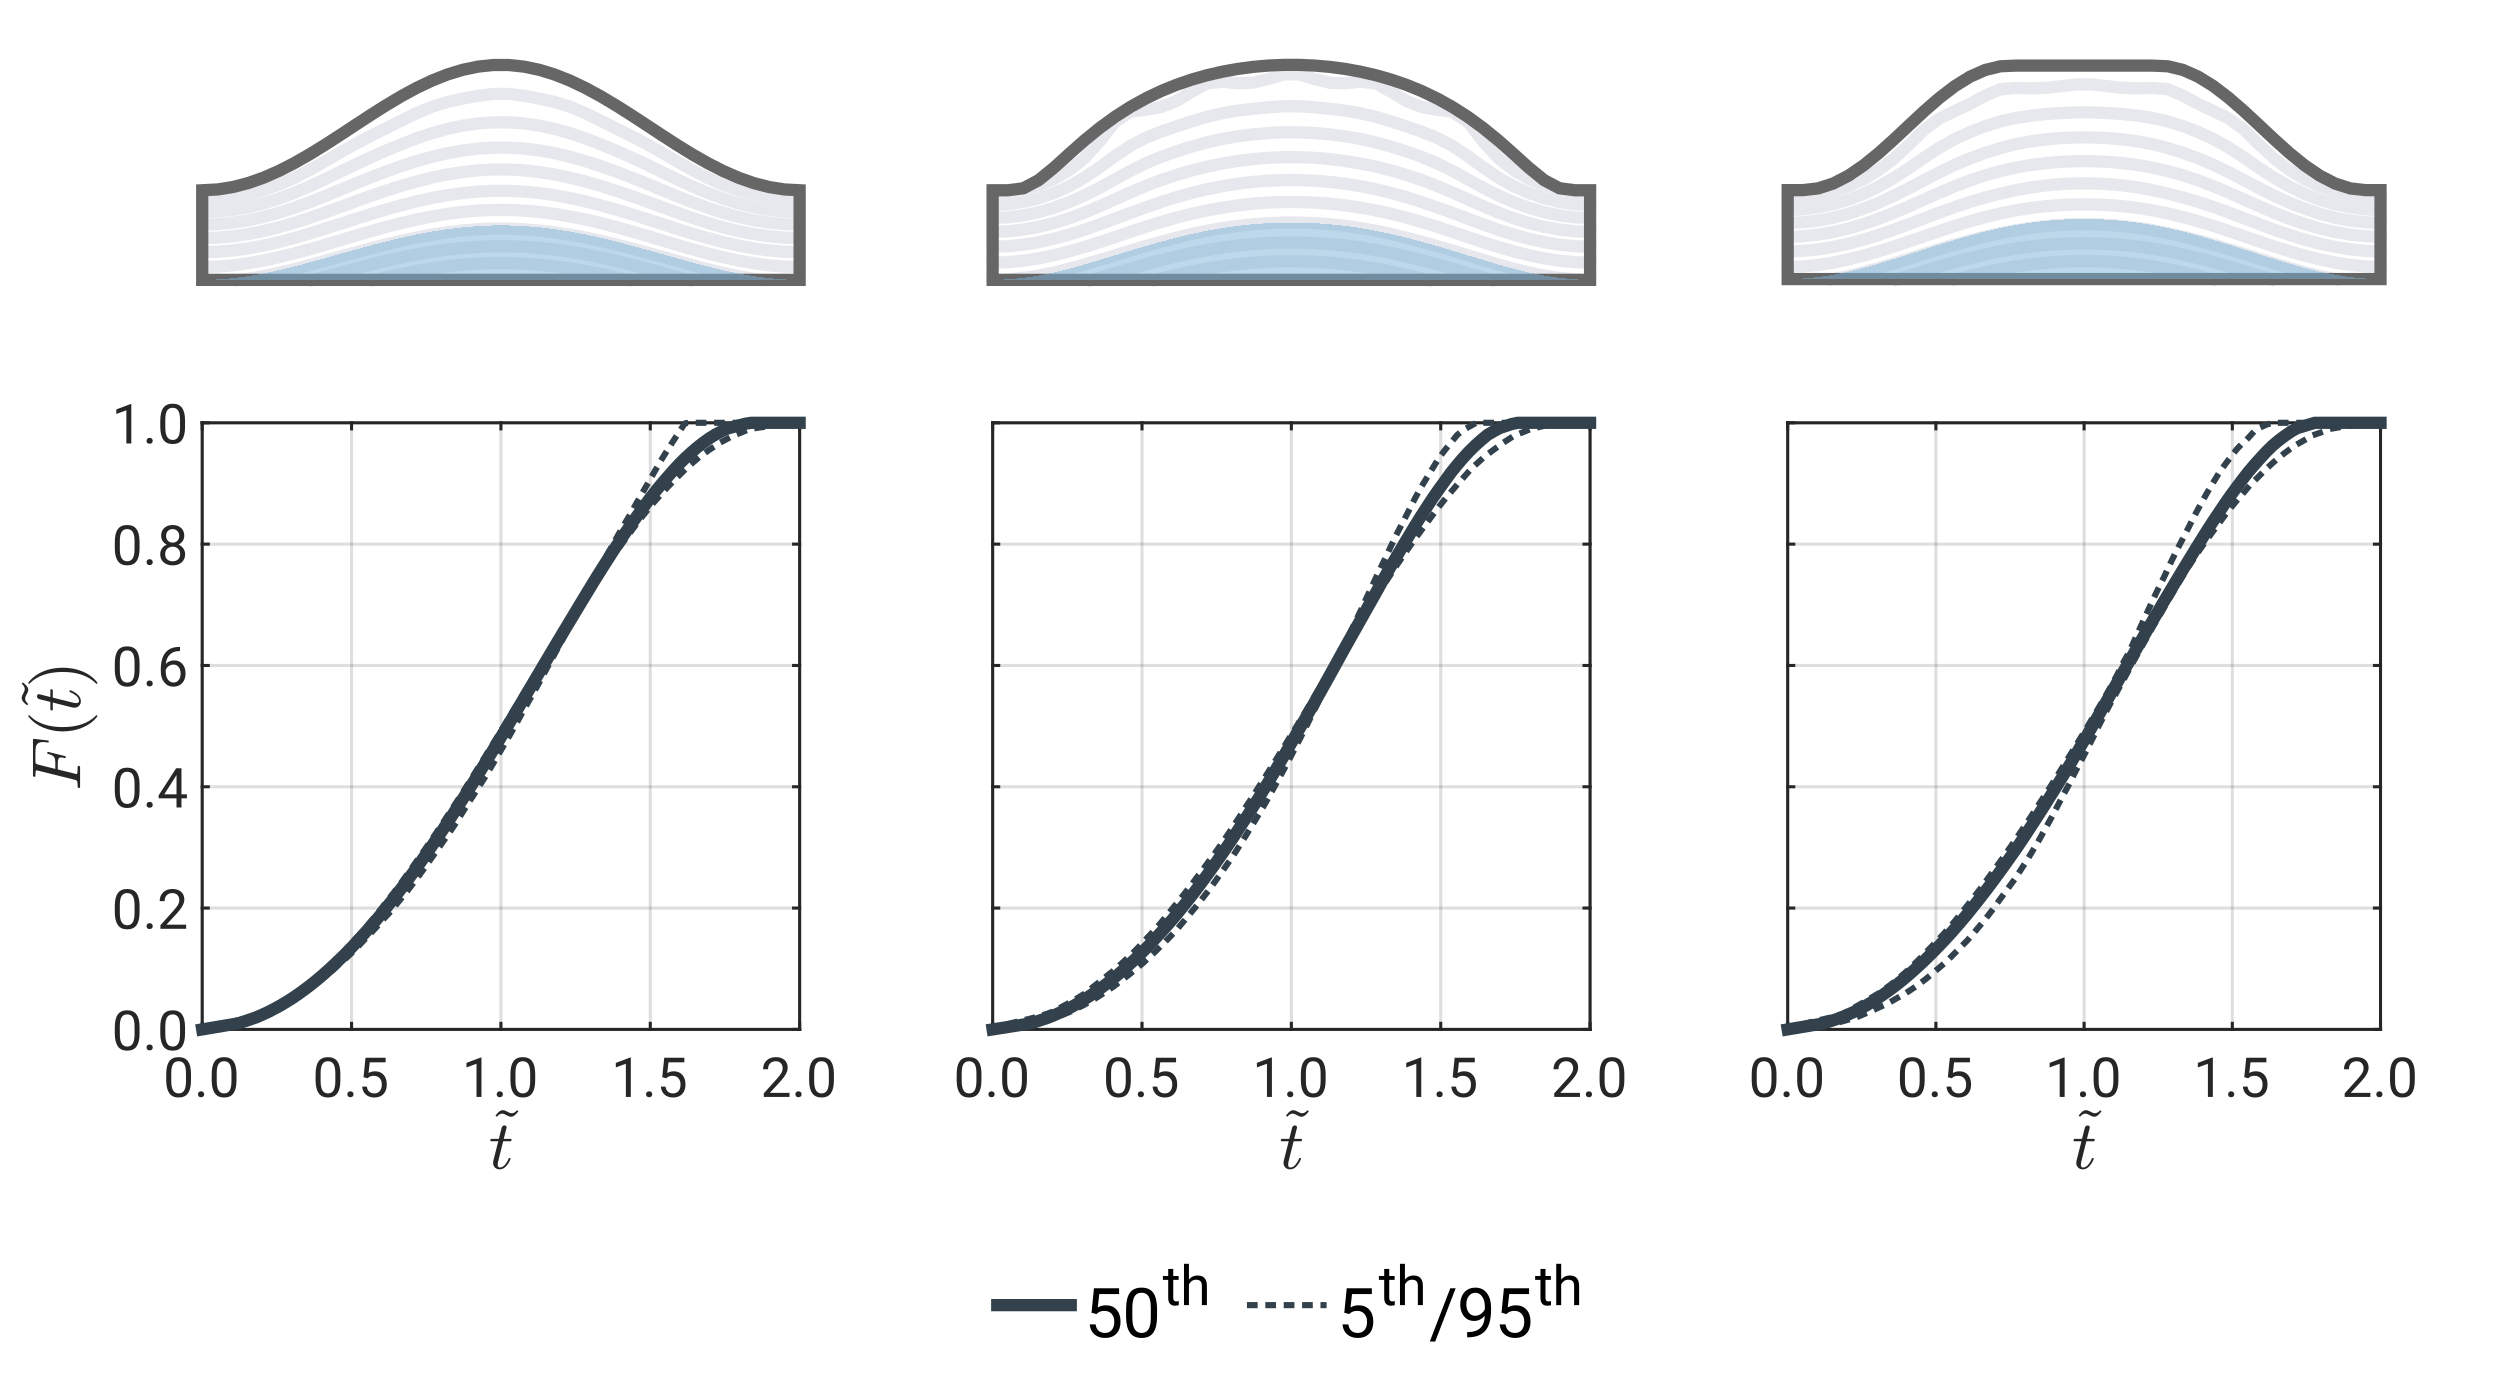 <?xml version="1.0"?>
<!DOCTYPE svg PUBLIC '-//W3C//DTD SVG 1.0//EN'
          'http://www.w3.org/TR/2001/REC-SVG-20010904/DTD/svg10.dtd'>
<svg xmlns:xlink="http://www.w3.org/1999/xlink" style="fill-opacity:1; color-rendering:auto; color-interpolation:auto; text-rendering:auto; stroke:black; stroke-linecap:square; stroke-miterlimit:10; shape-rendering:auto; stroke-opacity:1; fill:black; stroke-dasharray:none; font-weight:normal; stroke-width:1; font-family:'Dialog'; font-style:normal; stroke-linejoin:miter; font-size:12px; stroke-dashoffset:0; image-rendering:auto;" width="544" height="302" xmlns="http://www.w3.org/2000/svg"
><rect width="100%" height="100%" fill="#808080" stroke="none"/><!--Generated by the Batik Graphics2D SVG Generator--><defs id="genericDefs"
  /><g
  ><defs id="defs1"
    ><clipPath clipPathUnits="userSpaceOnUse" id="clipPath1"
      ><path d="M0 0 L544 0 L544 302 L0 302 L0 0 Z"
      /></clipPath
    ></defs
    ><g style="fill:white; stroke:white;"
    ><rect x="0" y="0" width="544" style="clip-path:url(#clipPath1); stroke:none;" height="302"
    /></g
    ><g style="fill:white; text-rendering:optimizeSpeed; color-rendering:optimizeSpeed; image-rendering:optimizeSpeed; shape-rendering:crispEdges; stroke:white; color-interpolation:sRGB;"
    ><rect x="0" width="544" height="302" y="0" style="stroke:none;"
    /></g
    ><g style="stroke-linecap:butt; fill:rgb(230,232,237); text-rendering:geometricPrecision; image-rendering:optimizeQuality; color-rendering:optimizeQuality; stroke-linejoin:round; stroke:rgb(230,232,237); color-interpolation:linearRGB; stroke-width:2.667;"
    ><path d="M81.66 60.9 L84 60.341 L87.333 59.612 L90.667 58.963 L94 58.405 L97.333 57.948 L100.667 57.599 L104 57.363 L107.333 57.245 L110.667 57.245 L114 57.363 L117.333 57.599 L120.667 57.948 L124 58.405 L127.333 58.963 L130.667 59.612 L134 60.341 L136.34 60.9" style="fill:none; fill-rule:evenodd;"
      /><path d="M68.291 60.9 L70.667 60.26 L74 59.35 L77.333 58.45 L80.667 57.582 L84 56.766 L87.333 56.018 L90.667 55.352 L94 54.78 L97.333 54.311 L100.667 53.953 L104 53.711 L107.333 53.589 L110.667 53.589 L114 53.711 L117.333 53.953 L120.667 54.311 L124 54.78 L127.333 55.352 L130.667 56.018 L134 56.766 L137.333 57.582 L140.667 58.45 L144 59.35 L147.333 60.26 L149.709 60.9" style="fill:none; fill-rule:evenodd;"
      /><path d="M52.285 60.9 L54 60.675 L57.333 60.09 L60.667 59.381 L64 58.574 L67.333 57.696 L70.667 56.776 L74 55.842 L77.333 54.919 L80.667 54.028 L83.113 53.414 L84 53.184 L87.333 52.389 L90.667 51.674 L94 51.055 L97.333 50.544 L100.667 50.151 L104 49.885 L107.333 49.751 L110.667 49.751 L114 49.885 L117.333 50.151 L120.667 50.544 L124 51.055 L127.333 51.674 L130.667 52.389 L134 53.184 L134.887 53.414 L137.333 54.028 L140.667 54.919 L144 55.842 L147.333 56.776 L150.667 57.696 L154 58.574 L157.333 59.381 L160.667 60.09 L164 60.675 L165.715 60.9" style="fill:none; fill-rule:evenodd;"
      /><path d="M44 58.102 L47.333 58.008 L50.667 57.733 L54 57.287 L57.333 56.689 L59.149 56.294 L60.667 55.97 L64 55.153 L67.333 54.25 L70.667 53.288 L74 52.294 L77.333 51.297 L80.667 50.322 L84 49.394 L87.333 48.535 L90.667 47.762 L94 47.092 L97.333 46.539 L100.667 46.115 L104 45.827 L107.333 45.681 L110.667 45.681 L114 45.827 L117.333 46.115 L120.667 46.539 L124 47.092 L127.333 47.762 L130.667 48.535 L134 49.394 L137.333 50.322 L140.667 51.297 L144 52.294 L147.333 53.288 L150.667 54.25 L154 55.153 L157.333 55.97 L158.851 56.294 L160.667 56.689 L164 57.287 L167.333 57.733 L170.667 58.008 L174 58.102" style="fill:none; fill-rule:evenodd;"
      /><path d="M44 54.873 L47.333 54.78 L50.667 54.502 L54 54.048 L57.333 53.434 L60.667 52.677 L64 51.8 L67.333 50.83 L70.667 49.794 L74 48.724 L77.333 47.65 L80.667 46.601 L81.841 46.251 L84 45.596 L87.333 44.658 L90.667 43.813 L94 43.08 L97.333 42.473 L100.667 42.006 L104 41.689 L107.333 41.529 L110.667 41.529 L114 41.689 L117.333 42.006 L120.667 42.473 L124 43.08 L127.333 43.813 L130.667 44.658 L134 45.596 L136.16 46.251 L137.333 46.601 L140.667 47.65 L144 48.724 L147.333 49.794 L150.667 50.83 L154 51.8 L157.333 52.677 L160.667 53.434 L164 54.048 L167.333 54.502 L170.667 54.78 L174 54.873" style="fill:none; fill-rule:evenodd;"
      /><path d="M44 51.806 L47.333 51.707 L50.667 51.414 L54 50.933 L57.333 50.275 L60.667 49.457 L64 48.497 L67.333 47.422 L70.667 46.261 L74 45.052 L77.333 43.832 L80.667 42.637 L84 41.498 L87.333 40.44 L90.667 39.484 L94 38.65 L97.333 37.959 L100.667 37.427 L104 37.066 L107.333 36.883 L110.667 36.883 L114 37.066 L117.333 37.427 L120.667 37.959 L124 38.65 L127.333 39.484 L130.667 40.44 L134 41.498 L137.333 42.637 L140.667 43.832 L144 45.052 L147.333 46.261 L150.667 47.422 L154 48.497 L157.333 49.457 L160.667 50.275 L164 50.933 L167.333 51.414 L170.667 51.707 L174 51.806" style="fill:none; fill-rule:evenodd;"
      /><path d="M44 48.879 L47.333 48.772 L50.667 48.453 L54 47.926 L57.333 47.202 L60.667 46.294 L64 45.222 L67.333 44.011 L70.667 42.697 L74 41.325 L77.333 39.944 L80.667 38.599 L84 37.321 L87.333 36.133 L90.667 35.057 L94 34.115 L97.333 33.335 L100.667 32.736 L104 32.33 L107.333 32.125 L110.667 32.125 L114 32.33 L117.333 32.736 L120.667 33.335 L124 34.115 L127.333 35.057 L130.667 36.133 L134 37.321 L137.333 38.599 L140.667 39.944 L144 41.325 L147.333 42.697 L150.667 44.011 L154 45.222 L157.333 46.294 L160.667 47.202 L164 47.926 L167.333 48.453 L170.667 48.772 L174 48.879" style="fill:none; fill-rule:evenodd;"
      /><path d="M44 46.141 L47.333 46.022 L50.667 45.667 L54 45.079 L57.333 44.261 L60.667 43.223 L64 41.981 L67.333 40.564 L70.667 39.016 L74 37.401 L77.333 35.79 L80.667 34.235 L84 32.764 L87.333 31.381 L90.667 30.105 L94 28.978 L97.333 28.048 L100.667 27.341 L104 26.861 L107.333 26.615 L110.667 26.615 L114 26.861 L117.333 27.341 L120.667 28.048 L124 28.978 L127.333 30.105 L130.667 31.381 L134 32.764 L137.333 34.235 L140.667 35.79 L144 37.401 L147.333 39.016 L150.667 40.564 L154 41.981 L157.333 43.223 L160.667 44.261 L164 45.079 L167.333 45.667 L170.667 46.022 L174 46.141" style="fill:none; fill-rule:evenodd;"
      /><path d="M44 43.56 L47.333 43.426 L50.667 43.024 L54 42.352 L57.333 41.41 L60.667 40.198 L64 38.725 L67.333 37.016 L70.667 35.135 L74 33.195 L77.333 31.326 L80.667 29.581 L84 27.912 L87.333 26.249 L90.667 24.623 L94 23.217 L97.333 22.194 L100.667 21.456 L104 20.848 L107.333 20.432 L110.667 20.432 L114 20.848 L117.333 21.456 L120.667 22.194 L124 23.217 L127.333 24.623 L130.667 26.249 L134 27.912 L137.333 29.581 L140.667 31.326 L144 33.195 L147.333 35.135 L150.667 37.016 L154 38.725 L157.333 40.198 L160.667 41.41 L164 42.352 L167.333 43.024 L170.667 43.426 L174 43.56" style="fill:none; fill-rule:evenodd;"
    /></g
    ><g style="fill:rgb(102,102,102); text-rendering:geometricPrecision; color-rendering:optimizeQuality; image-rendering:optimizeQuality; stroke:rgb(102,102,102); color-interpolation:linearRGB; stroke-width:2.667;"
    ><path d="M44 60.9 L44 41.4 L47.333 41.223 L50.667 40.697 L54 39.837 L57.333 38.662 L60.667 37.206 L64 35.504 L67.333 33.602 L70.667 31.548 L74 29.395 L77.333 27.2 L80.667 25.02 L84 22.91 L87.333 20.925 L90.667 19.117 L94 17.533 L97.333 16.213 L100.667 15.192 L104 14.497 L107.333 14.144 L110.667 14.144 L114 14.497 L117.333 15.192 L120.667 16.213 L124 17.533 L127.333 19.117 L130.667 20.925 L134 22.91 L137.333 25.02 L140.667 27.2 L144 29.395 L147.333 31.548 L150.667 33.602 L154 35.504 L157.333 37.206 L160.667 38.662 L164 39.837 L167.333 40.697 L170.667 41.223 L174 41.4 L174 60.9 L44 60.9 L44 60.9" style="fill:none; fill-rule:evenodd;"
    /></g
    ><g style="fill-opacity:0.502; fill:rgb(122,177,213); text-rendering:optimizeSpeed; image-rendering:optimizeSpeed; color-rendering:optimizeSpeed; shape-rendering:crispEdges; stroke:rgb(122,177,213); color-interpolation:sRGB; stroke-opacity:0.502;"
    ><path style="stroke:none;" d="M130.667 51.734 L127.333 51.009 L124 50.382 L120.667 49.863 L117.333 49.465 L114 49.195 L110.667 49.059 L107.333 49.059 L104 49.195 L100.667 49.465 L97.333 49.863 L94 50.382 L90.667 51.009 L87.333 51.734 L84 52.54 L80.667 53.41 L78.491 54.008 L77.333 54.319 L74 55.246 L70.667 56.184 L67.333 57.108 L64 57.989 L60.667 58.8 L57.333 59.512 L54 60.099 L50.667 60.538 L47.333 60.808 L44 60.9 L174 60.9 L170.667 60.808 L167.333 60.538 L164 60.099 L160.667 59.512 L157.333 58.8 L154 57.989 L150.667 57.108 L147.333 56.184 L144 55.246 L140.667 54.319 L139.509 54.008 L137.333 53.41 L134 52.54 Z"
    /></g
    ><g style="fill:white; text-rendering:optimizeSpeed; color-rendering:optimizeSpeed; image-rendering:optimizeSpeed; shape-rendering:crispEdges; stroke:white; color-interpolation:sRGB;"
    ><path style="stroke:none;" d="M44 224 L174 224 L174 92 L44 92 Z"
    /></g
    ><g style="stroke-linecap:butt; fill-opacity:0.149; fill:rgb(38,38,38); text-rendering:geometricPrecision; image-rendering:optimizeQuality; color-rendering:optimizeQuality; stroke-linejoin:round; stroke:rgb(38,38,38); color-interpolation:linearRGB; stroke-width:0.667; stroke-opacity:0.149;"
    ><line y2="92" style="fill:none;" x1="44" x2="44" y1="224"
      /><line y2="92" style="fill:none;" x1="76.5" x2="76.5" y1="224"
      /><line y2="92" style="fill:none;" x1="109" x2="109" y1="224"
      /><line y2="92" style="fill:none;" x1="141.5" x2="141.5" y1="224"
      /><line y2="92" style="fill:none;" x1="174" x2="174" y1="224"
      /><line y2="224" style="fill:none;" x1="174" x2="44" y1="224"
      /><line y2="197.6" style="fill:none;" x1="174" x2="44" y1="197.6"
      /><line y2="171.2" style="fill:none;" x1="174" x2="44" y1="171.2"
      /><line y2="144.8" style="fill:none;" x1="174" x2="44" y1="144.8"
      /><line y2="118.4" style="fill:none;" x1="174" x2="44" y1="118.4"
      /><line y2="92" style="fill:none;" x1="174" x2="44" y1="92"
      /><line x1="44" x2="174" y1="224" style="stroke-linecap:square; fill-opacity:1; fill:none; stroke-opacity:1;" y2="224"
      /><line x1="44" x2="174" y1="92" style="stroke-linecap:square; fill-opacity:1; fill:none; stroke-opacity:1;" y2="92"
      /><line x1="44" x2="44" y1="224" style="stroke-linecap:square; fill-opacity:1; fill:none; stroke-opacity:1;" y2="222.68"
      /><line x1="76.5" x2="76.5" y1="224" style="stroke-linecap:square; fill-opacity:1; fill:none; stroke-opacity:1;" y2="222.68"
      /><line x1="109" x2="109" y1="224" style="stroke-linecap:square; fill-opacity:1; fill:none; stroke-opacity:1;" y2="222.68"
      /><line x1="141.5" x2="141.5" y1="224" style="stroke-linecap:square; fill-opacity:1; fill:none; stroke-opacity:1;" y2="222.68"
      /><line x1="174" x2="174" y1="224" style="stroke-linecap:square; fill-opacity:1; fill:none; stroke-opacity:1;" y2="222.68"
      /><line x1="44" x2="44" y1="92" style="stroke-linecap:square; fill-opacity:1; fill:none; stroke-opacity:1;" y2="93.32"
      /><line x1="76.5" x2="76.5" y1="92" style="stroke-linecap:square; fill-opacity:1; fill:none; stroke-opacity:1;" y2="93.32"
      /><line x1="109" x2="109" y1="92" style="stroke-linecap:square; fill-opacity:1; fill:none; stroke-opacity:1;" y2="93.32"
      /><line x1="141.5" x2="141.5" y1="92" style="stroke-linecap:square; fill-opacity:1; fill:none; stroke-opacity:1;" y2="93.32"
      /><line x1="174" x2="174" y1="92" style="stroke-linecap:square; fill-opacity:1; fill:none; stroke-opacity:1;" y2="93.32"
    /></g
    ><g transform="translate(44,226.692)" style="fill:rgb(38,38,38); text-rendering:geometricPrecision; color-rendering:optimizeQuality; image-rendering:optimizeQuality; font-family:'Roboto'; stroke:rgb(38,38,38); color-interpolation:linearRGB;"
    ><path style="stroke:none;" d="M-2.438 8.359 Q-2.438 10.266 -3.086 11.195 Q-3.734 12.125 -5.125 12.125 Q-6.484 12.125 -7.141 11.219 Q-7.797 10.312 -7.828 8.5 L-7.828 7.062 Q-7.828 5.172 -7.18 4.258 Q-6.531 3.344 -5.141 3.344 Q-3.766 3.344 -3.109 4.227 Q-2.453 5.109 -2.438 6.953 L-2.438 8.359 ZM-3.531 6.875 Q-3.531 5.5 -3.914 4.867 Q-4.297 4.234 -5.141 4.234 Q-5.969 4.234 -6.352 4.867 Q-6.734 5.5 -6.734 6.797 L-6.734 8.531 Q-6.734 9.906 -6.336 10.57 Q-5.938 11.234 -5.125 11.234 Q-4.328 11.234 -3.938 10.609 Q-3.547 9.984 -3.531 8.656 L-3.531 6.875 ZM-0.918 11.438 Q-0.918 11.156 -0.754 10.969 Q-0.59 10.781 -0.254 10.781 Q0.082 10.781 0.254 10.969 Q0.426 11.156 0.426 11.438 Q0.426 11.703 0.254 11.883 Q0.082 12.062 -0.254 12.062 Q-0.59 12.062 -0.754 11.883 Q-0.918 11.703 -0.918 11.438 ZM7.459 8.359 Q7.459 10.266 6.811 11.195 Q6.162 12.125 4.771 12.125 Q3.412 12.125 2.756 11.219 Q2.1 10.312 2.068 8.5 L2.068 7.062 Q2.068 5.172 2.717 4.258 Q3.365 3.344 4.756 3.344 Q6.131 3.344 6.787 4.227 Q7.443 5.109 7.459 6.953 L7.459 8.359 ZM6.365 6.875 Q6.365 5.5 5.982 4.867 Q5.6 4.234 4.756 4.234 Q3.928 4.234 3.545 4.867 Q3.162 5.5 3.162 6.797 L3.162 8.531 Q3.162 9.906 3.561 10.57 Q3.959 11.234 4.771 11.234 Q5.568 11.234 5.959 10.609 Q6.35 9.984 6.365 8.656 L6.365 6.875 Z"
    /></g
    ><g transform="translate(76.5,226.692)" style="fill:rgb(38,38,38); text-rendering:geometricPrecision; color-rendering:optimizeQuality; image-rendering:optimizeQuality; font-family:'Roboto'; stroke:rgb(38,38,38); color-interpolation:linearRGB;"
    ><path style="stroke:none;" d="M-2.438 8.359 Q-2.438 10.266 -3.086 11.195 Q-3.734 12.125 -5.125 12.125 Q-6.484 12.125 -7.141 11.219 Q-7.797 10.312 -7.828 8.5 L-7.828 7.062 Q-7.828 5.172 -7.18 4.258 Q-6.531 3.344 -5.141 3.344 Q-3.766 3.344 -3.109 4.227 Q-2.453 5.109 -2.438 6.953 L-2.438 8.359 ZM-3.531 6.875 Q-3.531 5.5 -3.914 4.867 Q-4.297 4.234 -5.141 4.234 Q-5.969 4.234 -6.352 4.867 Q-6.734 5.5 -6.734 6.797 L-6.734 8.531 Q-6.734 9.906 -6.336 10.57 Q-5.938 11.234 -5.125 11.234 Q-4.328 11.234 -3.938 10.609 Q-3.547 9.984 -3.531 8.656 L-3.531 6.875 ZM-0.918 11.438 Q-0.918 11.156 -0.754 10.969 Q-0.59 10.781 -0.254 10.781 Q0.082 10.781 0.254 10.969 Q0.426 11.156 0.426 11.438 Q0.426 11.703 0.254 11.883 Q0.082 12.062 -0.254 12.062 Q-0.59 12.062 -0.754 11.883 Q-0.918 11.703 -0.918 11.438 ZM2.6 7.719 L3.037 3.469 L7.412 3.469 L7.412 4.469 L3.959 4.469 L3.693 6.797 Q4.334 6.422 5.131 6.422 Q6.287 6.422 6.975 7.195 Q7.662 7.969 7.662 9.281 Q7.662 10.594 6.951 11.359 Q6.24 12.125 4.959 12.125 Q3.834 12.125 3.115 11.492 Q2.397 10.859 2.303 9.75 L3.318 9.75 Q3.428 10.484 3.85 10.859 Q4.271 11.234 4.959 11.234 Q5.709 11.234 6.146 10.719 Q6.584 10.203 6.584 9.297 Q6.584 8.438 6.115 7.922 Q5.646 7.406 4.865 7.406 Q4.162 7.406 3.756 7.703 L3.475 7.938 L2.6 7.719 Z"
    /></g
    ><g transform="translate(109,226.692)" style="fill:rgb(38,38,38); text-rendering:geometricPrecision; color-rendering:optimizeQuality; image-rendering:optimizeQuality; font-family:'Roboto'; stroke:rgb(38,38,38); color-interpolation:linearRGB;"
    ><path style="stroke:none;" d="M-4.234 12 L-5.312 12 L-5.312 4.781 L-7.5 5.578 L-7.5 4.594 L-4.391 3.422 L-4.234 3.422 L-4.234 12 ZM-0.918 11.438 Q-0.918 11.156 -0.754 10.969 Q-0.59 10.781 -0.254 10.781 Q0.082 10.781 0.254 10.969 Q0.426 11.156 0.426 11.438 Q0.426 11.703 0.254 11.883 Q0.082 12.062 -0.254 12.062 Q-0.59 12.062 -0.754 11.883 Q-0.918 11.703 -0.918 11.438 ZM7.459 8.359 Q7.459 10.266 6.811 11.195 Q6.162 12.125 4.771 12.125 Q3.412 12.125 2.756 11.219 Q2.1 10.312 2.068 8.5 L2.068 7.062 Q2.068 5.172 2.717 4.258 Q3.365 3.344 4.756 3.344 Q6.131 3.344 6.787 4.227 Q7.443 5.109 7.459 6.953 L7.459 8.359 ZM6.365 6.875 Q6.365 5.5 5.982 4.867 Q5.6 4.234 4.756 4.234 Q3.928 4.234 3.545 4.867 Q3.162 5.5 3.162 6.797 L3.162 8.531 Q3.162 9.906 3.561 10.57 Q3.959 11.234 4.771 11.234 Q5.568 11.234 5.959 10.609 Q6.35 9.984 6.365 8.656 L6.365 6.875 Z"
    /></g
    ><g transform="translate(141.5,226.692)" style="fill:rgb(38,38,38); text-rendering:geometricPrecision; color-rendering:optimizeQuality; image-rendering:optimizeQuality; font-family:'Roboto'; stroke:rgb(38,38,38); color-interpolation:linearRGB;"
    ><path style="stroke:none;" d="M-4.234 12 L-5.312 12 L-5.312 4.781 L-7.5 5.578 L-7.5 4.594 L-4.391 3.422 L-4.234 3.422 L-4.234 12 ZM-0.918 11.438 Q-0.918 11.156 -0.754 10.969 Q-0.59 10.781 -0.254 10.781 Q0.082 10.781 0.254 10.969 Q0.426 11.156 0.426 11.438 Q0.426 11.703 0.254 11.883 Q0.082 12.062 -0.254 12.062 Q-0.59 12.062 -0.754 11.883 Q-0.918 11.703 -0.918 11.438 ZM2.6 7.719 L3.037 3.469 L7.412 3.469 L7.412 4.469 L3.959 4.469 L3.693 6.797 Q4.334 6.422 5.131 6.422 Q6.287 6.422 6.975 7.195 Q7.662 7.969 7.662 9.281 Q7.662 10.594 6.951 11.359 Q6.24 12.125 4.959 12.125 Q3.834 12.125 3.115 11.492 Q2.397 10.859 2.303 9.75 L3.318 9.75 Q3.428 10.484 3.85 10.859 Q4.271 11.234 4.959 11.234 Q5.709 11.234 6.146 10.719 Q6.584 10.203 6.584 9.297 Q6.584 8.438 6.115 7.922 Q5.646 7.406 4.865 7.406 Q4.162 7.406 3.756 7.703 L3.475 7.938 L2.6 7.719 Z"
    /></g
    ><g transform="translate(174,226.692)" style="fill:rgb(38,38,38); text-rendering:geometricPrecision; color-rendering:optimizeQuality; image-rendering:optimizeQuality; font-family:'Roboto'; stroke:rgb(38,38,38); color-interpolation:linearRGB;"
    ><path style="stroke:none;" d="M-2.203 12 L-7.797 12 L-7.797 11.219 L-4.844 7.938 Q-4.188 7.188 -3.938 6.727 Q-3.688 6.266 -3.688 5.766 Q-3.688 5.094 -4.086 4.664 Q-4.484 4.234 -5.172 4.234 Q-5.969 4.234 -6.422 4.695 Q-6.875 5.156 -6.875 5.984 L-7.953 5.984 Q-7.953 4.797 -7.195 4.07 Q-6.438 3.344 -5.172 3.344 Q-3.969 3.344 -3.281 3.969 Q-2.594 4.594 -2.594 5.641 Q-2.594 6.891 -4.203 8.641 L-6.484 11.109 L-2.203 11.109 L-2.203 12 ZM-0.918 11.438 Q-0.918 11.156 -0.754 10.969 Q-0.59 10.781 -0.254 10.781 Q0.082 10.781 0.254 10.969 Q0.426 11.156 0.426 11.438 Q0.426 11.703 0.254 11.883 Q0.082 12.062 -0.254 12.062 Q-0.59 12.062 -0.754 11.883 Q-0.918 11.703 -0.918 11.438 ZM7.459 8.359 Q7.459 10.266 6.811 11.195 Q6.162 12.125 4.771 12.125 Q3.412 12.125 2.756 11.219 Q2.1 10.312 2.068 8.5 L2.068 7.062 Q2.068 5.172 2.717 4.258 Q3.365 3.344 4.756 3.344 Q6.131 3.344 6.787 4.227 Q7.443 5.109 7.459 6.953 L7.459 8.359 ZM6.365 6.875 Q6.365 5.5 5.982 4.867 Q5.6 4.234 4.756 4.234 Q3.928 4.234 3.545 4.867 Q3.162 5.5 3.162 6.797 L3.162 8.531 Q3.162 9.906 3.561 10.57 Q3.959 11.234 4.771 11.234 Q5.568 11.234 5.959 10.609 Q6.35 9.984 6.365 8.656 L6.365 6.875 Z"
    /></g
    ><g transform="translate(109,241.838)" style="font-size:14.6px; fill:rgb(38,38,38); text-rendering:geometricPrecision; image-rendering:optimizeQuality; color-rendering:optimizeQuality; font-family:'mwa_cmr10'; stroke:rgb(38,38,38); color-interpolation:linearRGB;"
    ><path style="stroke:none;" d="M-1.183 0.923 L-0.761 0.407 Q-0.168 -0.265 0.41 -0.265 Q0.707 -0.265 1.043 -0.101 Q1.379 0.063 1.723 0.235 Q2.067 0.407 2.348 0.407 Q2.957 0.407 3.504 -0.265 L3.801 -0.015 L3.379 0.485 Q2.785 1.173 2.207 1.173 Q1.911 1.173 1.575 1.001 Q1.239 0.829 0.895 0.657 Q0.551 0.485 0.27 0.485 Q-0.324 0.485 -0.886 1.173 L-1.183 0.923 Z"
      /><path style="stroke:none;" d="M-1.699 11.226 Q-1.699 11.007 -1.667 10.804 L-0.574 6.507 L-2.152 6.507 Q-2.308 6.507 -2.308 6.304 Q-2.245 5.976 -2.105 5.976 L-0.449 5.976 L0.161 3.538 Q0.208 3.335 0.387 3.195 Q0.567 3.054 0.786 3.054 Q0.973 3.054 1.106 3.171 Q1.239 3.288 1.239 3.476 Q1.239 3.523 1.231 3.546 Q1.223 3.57 1.223 3.601 L0.614 5.976 L2.161 5.976 Q2.317 5.976 2.317 6.179 Q2.301 6.21 2.286 6.296 Q2.27 6.382 2.231 6.445 Q2.192 6.507 2.114 6.507 L0.489 6.507 L-0.589 10.835 Q-0.699 11.273 -0.699 11.57 Q-0.699 12.21 -0.261 12.21 Q0.395 12.21 0.903 11.593 Q1.411 10.976 1.692 10.242 Q1.739 10.148 1.801 10.148 L1.989 10.148 Q2.051 10.148 2.083 10.187 Q2.114 10.226 2.114 10.289 Q2.114 10.32 2.098 10.335 Q1.77 11.242 1.145 11.929 Q0.52 12.617 -0.292 12.617 Q-0.886 12.617 -1.292 12.226 Q-1.699 11.835 -1.699 11.226 Z"
    /></g
    ><g style="fill:rgb(38,38,38); text-rendering:geometricPrecision; image-rendering:optimizeQuality; color-rendering:optimizeQuality; stroke-linejoin:round; stroke:rgb(38,38,38); color-interpolation:linearRGB; stroke-width:0.667;"
    ><line y2="92" style="fill:none;" x1="44" x2="44" y1="224"
      /><line y2="92" style="fill:none;" x1="174" x2="174" y1="224"
      /><line y2="224" style="fill:none;" x1="44" x2="45.32" y1="224"
      /><line y2="197.6" style="fill:none;" x1="44" x2="45.32" y1="197.6"
      /><line y2="171.2" style="fill:none;" x1="44" x2="45.32" y1="171.2"
      /><line y2="144.8" style="fill:none;" x1="44" x2="45.32" y1="144.8"
      /><line y2="118.4" style="fill:none;" x1="44" x2="45.32" y1="118.4"
      /><line y2="92" style="fill:none;" x1="44" x2="45.32" y1="92"
      /><line y2="224" style="fill:none;" x1="174" x2="172.68" y1="224"
      /><line y2="197.6" style="fill:none;" x1="174" x2="172.68" y1="197.6"
      /><line y2="171.2" style="fill:none;" x1="174" x2="172.68" y1="171.2"
      /><line y2="144.8" style="fill:none;" x1="174" x2="172.68" y1="144.8"
      /><line y2="118.4" style="fill:none;" x1="174" x2="172.68" y1="118.4"
      /><line y2="92" style="fill:none;" x1="174" x2="172.68" y1="92"
    /></g
    ><g transform="translate(41.308,224)" style="fill:rgb(38,38,38); text-rendering:geometricPrecision; color-rendering:optimizeQuality; image-rendering:optimizeQuality; font-family:'Roboto'; stroke:rgb(38,38,38); color-interpolation:linearRGB;"
    ><path style="stroke:none;" d="M-10.938 0.859 Q-10.938 2.766 -11.586 3.695 Q-12.234 4.625 -13.625 4.625 Q-14.984 4.625 -15.641 3.719 Q-16.297 2.812 -16.328 1 L-16.328 -0.438 Q-16.328 -2.328 -15.68 -3.242 Q-15.031 -4.156 -13.641 -4.156 Q-12.266 -4.156 -11.609 -3.273 Q-10.953 -2.391 -10.938 -0.547 L-10.938 0.859 ZM-12.031 -0.625 Q-12.031 -2 -12.414 -2.633 Q-12.797 -3.266 -13.641 -3.266 Q-14.469 -3.266 -14.852 -2.633 Q-15.234 -2 -15.234 -0.703 L-15.234 1.031 Q-15.234 2.406 -14.836 3.07 Q-14.438 3.734 -13.625 3.734 Q-12.828 3.734 -12.438 3.109 Q-12.047 2.484 -12.031 1.156 L-12.031 -0.625 ZM-9.418 3.938 Q-9.418 3.656 -9.254 3.469 Q-9.09 3.281 -8.754 3.281 Q-8.418 3.281 -8.246 3.469 Q-8.074 3.656 -8.074 3.938 Q-8.074 4.203 -8.246 4.383 Q-8.418 4.562 -8.754 4.562 Q-9.09 4.562 -9.254 4.383 Q-9.418 4.203 -9.418 3.938 ZM-1.041 0.859 Q-1.041 2.766 -1.69 3.695 Q-2.338 4.625 -3.728 4.625 Q-5.088 4.625 -5.744 3.719 Q-6.4 2.812 -6.432 1 L-6.432 -0.438 Q-6.432 -2.328 -5.783 -3.242 Q-5.135 -4.156 -3.744 -4.156 Q-2.369 -4.156 -1.713 -3.273 Q-1.057 -2.391 -1.041 -0.547 L-1.041 0.859 ZM-2.135 -0.625 Q-2.135 -2 -2.518 -2.633 Q-2.9 -3.266 -3.744 -3.266 Q-4.572 -3.266 -4.955 -2.633 Q-5.338 -2 -5.338 -0.703 L-5.338 1.031 Q-5.338 2.406 -4.939 3.07 Q-4.541 3.734 -3.728 3.734 Q-2.932 3.734 -2.541 3.109 Q-2.15 2.484 -2.135 1.156 L-2.135 -0.625 Z"
    /></g
    ><g transform="translate(41.308,197.6)" style="fill:rgb(38,38,38); text-rendering:geometricPrecision; color-rendering:optimizeQuality; image-rendering:optimizeQuality; font-family:'Roboto'; stroke:rgb(38,38,38); color-interpolation:linearRGB;"
    ><path style="stroke:none;" d="M-10.938 0.859 Q-10.938 2.766 -11.586 3.695 Q-12.234 4.625 -13.625 4.625 Q-14.984 4.625 -15.641 3.719 Q-16.297 2.812 -16.328 1 L-16.328 -0.438 Q-16.328 -2.328 -15.68 -3.242 Q-15.031 -4.156 -13.641 -4.156 Q-12.266 -4.156 -11.609 -3.273 Q-10.953 -2.391 -10.938 -0.547 L-10.938 0.859 ZM-12.031 -0.625 Q-12.031 -2 -12.414 -2.633 Q-12.797 -3.266 -13.641 -3.266 Q-14.469 -3.266 -14.852 -2.633 Q-15.234 -2 -15.234 -0.703 L-15.234 1.031 Q-15.234 2.406 -14.836 3.07 Q-14.438 3.734 -13.625 3.734 Q-12.828 3.734 -12.438 3.109 Q-12.047 2.484 -12.031 1.156 L-12.031 -0.625 ZM-9.418 3.938 Q-9.418 3.656 -9.254 3.469 Q-9.09 3.281 -8.754 3.281 Q-8.418 3.281 -8.246 3.469 Q-8.074 3.656 -8.074 3.938 Q-8.074 4.203 -8.246 4.383 Q-8.418 4.562 -8.754 4.562 Q-9.09 4.562 -9.254 4.383 Q-9.418 4.203 -9.418 3.938 ZM-0.807 4.5 L-6.4 4.5 L-6.4 3.719 L-3.447 0.438 Q-2.791 -0.312 -2.541 -0.773 Q-2.291 -1.234 -2.291 -1.734 Q-2.291 -2.406 -2.689 -2.836 Q-3.088 -3.266 -3.775 -3.266 Q-4.572 -3.266 -5.025 -2.805 Q-5.479 -2.344 -5.479 -1.516 L-6.557 -1.516 Q-6.557 -2.703 -5.799 -3.43 Q-5.041 -4.156 -3.775 -4.156 Q-2.572 -4.156 -1.885 -3.531 Q-1.197 -2.906 -1.197 -1.859 Q-1.197 -0.609 -2.807 1.141 L-5.088 3.609 L-0.807 3.609 L-0.807 4.5 Z"
    /></g
    ><g transform="translate(41.308,171.2)" style="fill:rgb(38,38,38); text-rendering:geometricPrecision; color-rendering:optimizeQuality; image-rendering:optimizeQuality; font-family:'Roboto'; stroke:rgb(38,38,38); color-interpolation:linearRGB;"
    ><path style="stroke:none;" d="M-10.938 0.859 Q-10.938 2.766 -11.586 3.695 Q-12.234 4.625 -13.625 4.625 Q-14.984 4.625 -15.641 3.719 Q-16.297 2.812 -16.328 1 L-16.328 -0.438 Q-16.328 -2.328 -15.68 -3.242 Q-15.031 -4.156 -13.641 -4.156 Q-12.266 -4.156 -11.609 -3.273 Q-10.953 -2.391 -10.938 -0.547 L-10.938 0.859 ZM-12.031 -0.625 Q-12.031 -2 -12.414 -2.633 Q-12.797 -3.266 -13.641 -3.266 Q-14.469 -3.266 -14.852 -2.633 Q-15.234 -2 -15.234 -0.703 L-15.234 1.031 Q-15.234 2.406 -14.836 3.07 Q-14.438 3.734 -13.625 3.734 Q-12.828 3.734 -12.438 3.109 Q-12.047 2.484 -12.031 1.156 L-12.031 -0.625 ZM-9.418 3.938 Q-9.418 3.656 -9.254 3.469 Q-9.09 3.281 -8.754 3.281 Q-8.418 3.281 -8.246 3.469 Q-8.074 3.656 -8.074 3.938 Q-8.074 4.203 -8.246 4.383 Q-8.418 4.562 -8.754 4.562 Q-9.09 4.562 -9.254 4.383 Q-9.418 4.203 -9.418 3.938 ZM-1.822 1.641 L-0.635 1.641 L-0.635 2.516 L-1.822 2.516 L-1.822 4.5 L-2.9 4.5 L-2.9 2.516 L-6.791 2.516 L-6.791 1.875 L-2.978 -4.031 L-1.822 -4.031 L-1.822 1.641 ZM-5.557 1.641 L-2.9 1.641 L-2.9 -2.547 L-3.041 -2.312 L-5.557 1.641 Z"
    /></g
    ><g transform="translate(41.308,144.8)" style="fill:rgb(38,38,38); text-rendering:geometricPrecision; color-rendering:optimizeQuality; image-rendering:optimizeQuality; font-family:'Roboto'; stroke:rgb(38,38,38); color-interpolation:linearRGB;"
    ><path style="stroke:none;" d="M-10.938 0.859 Q-10.938 2.766 -11.586 3.695 Q-12.234 4.625 -13.625 4.625 Q-14.984 4.625 -15.641 3.719 Q-16.297 2.812 -16.328 1 L-16.328 -0.438 Q-16.328 -2.328 -15.68 -3.242 Q-15.031 -4.156 -13.641 -4.156 Q-12.266 -4.156 -11.609 -3.273 Q-10.953 -2.391 -10.938 -0.547 L-10.938 0.859 ZM-12.031 -0.625 Q-12.031 -2 -12.414 -2.633 Q-12.797 -3.266 -13.641 -3.266 Q-14.469 -3.266 -14.852 -2.633 Q-15.234 -2 -15.234 -0.703 L-15.234 1.031 Q-15.234 2.406 -14.836 3.07 Q-14.438 3.734 -13.625 3.734 Q-12.828 3.734 -12.438 3.109 Q-12.047 2.484 -12.031 1.156 L-12.031 -0.625 ZM-9.418 3.938 Q-9.418 3.656 -9.254 3.469 Q-9.09 3.281 -8.754 3.281 Q-8.418 3.281 -8.246 3.469 Q-8.074 3.656 -8.074 3.938 Q-8.074 4.203 -8.246 4.383 Q-8.418 4.562 -8.754 4.562 Q-9.09 4.562 -9.254 4.383 Q-9.418 4.203 -9.418 3.938 ZM-2.135 -4.031 L-2.135 -3.125 L-2.338 -3.125 Q-3.603 -3.094 -4.354 -2.367 Q-5.104 -1.641 -5.229 -0.328 Q-4.541 -1.094 -3.385 -1.094 Q-2.275 -1.094 -1.603 -0.312 Q-0.932 0.469 -0.932 1.719 Q-0.932 3.031 -1.65 3.828 Q-2.369 4.625 -3.588 4.625 Q-4.807 4.625 -5.564 3.68 Q-6.322 2.734 -6.322 1.25 L-6.322 0.844 Q-6.322 -1.516 -5.322 -2.766 Q-4.322 -4.016 -2.338 -4.031 L-2.135 -4.031 ZM-3.557 -0.188 Q-4.119 -0.188 -4.588 0.141 Q-5.057 0.469 -5.244 0.984 L-5.244 1.375 Q-5.244 2.438 -4.768 3.078 Q-4.291 3.719 -3.588 3.719 Q-2.853 3.719 -2.432 3.18 Q-2.01 2.641 -2.01 1.766 Q-2.01 0.891 -2.432 0.352 Q-2.853 -0.188 -3.557 -0.188 Z"
    /></g
    ><g transform="translate(41.308,118.4)" style="fill:rgb(38,38,38); text-rendering:geometricPrecision; color-rendering:optimizeQuality; image-rendering:optimizeQuality; font-family:'Roboto'; stroke:rgb(38,38,38); color-interpolation:linearRGB;"
    ><path style="stroke:none;" d="M-10.938 0.859 Q-10.938 2.766 -11.586 3.695 Q-12.234 4.625 -13.625 4.625 Q-14.984 4.625 -15.641 3.719 Q-16.297 2.812 -16.328 1 L-16.328 -0.438 Q-16.328 -2.328 -15.68 -3.242 Q-15.031 -4.156 -13.641 -4.156 Q-12.266 -4.156 -11.609 -3.273 Q-10.953 -2.391 -10.938 -0.547 L-10.938 0.859 ZM-12.031 -0.625 Q-12.031 -2 -12.414 -2.633 Q-12.797 -3.266 -13.641 -3.266 Q-14.469 -3.266 -14.852 -2.633 Q-15.234 -2 -15.234 -0.703 L-15.234 1.031 Q-15.234 2.406 -14.836 3.07 Q-14.438 3.734 -13.625 3.734 Q-12.828 3.734 -12.438 3.109 Q-12.047 2.484 -12.031 1.156 L-12.031 -0.625 ZM-9.418 3.938 Q-9.418 3.656 -9.254 3.469 Q-9.09 3.281 -8.754 3.281 Q-8.418 3.281 -8.246 3.469 Q-8.074 3.656 -8.074 3.938 Q-8.074 4.203 -8.246 4.383 Q-8.418 4.562 -8.754 4.562 Q-9.09 4.562 -9.254 4.383 Q-9.418 4.203 -9.418 3.938 ZM-1.213 -1.812 Q-1.213 -1.172 -1.557 -0.672 Q-1.9 -0.172 -2.463 0.109 Q-1.807 0.391 -1.416 0.945 Q-1.025 1.5 -1.025 2.203 Q-1.025 3.297 -1.768 3.961 Q-2.51 4.625 -3.728 4.625 Q-4.963 4.625 -5.705 3.961 Q-6.447 3.297 -6.447 2.203 Q-6.447 1.5 -6.072 0.945 Q-5.697 0.391 -5.025 0.109 Q-5.588 -0.172 -5.916 -0.672 Q-6.244 -1.172 -6.244 -1.812 Q-6.244 -2.891 -5.557 -3.523 Q-4.869 -4.156 -3.728 -4.156 Q-2.603 -4.156 -1.908 -3.523 Q-1.213 -2.891 -1.213 -1.812 ZM-2.103 2.172 Q-2.103 1.453 -2.557 1.008 Q-3.01 0.562 -3.744 0.562 Q-4.479 0.562 -4.924 1.008 Q-5.369 1.453 -5.369 2.18 Q-5.369 2.906 -4.932 3.32 Q-4.494 3.734 -3.728 3.734 Q-2.978 3.734 -2.541 3.312 Q-2.103 2.891 -2.103 2.172 ZM-3.728 -3.266 Q-4.369 -3.266 -4.768 -2.867 Q-5.166 -2.469 -5.166 -1.781 Q-5.166 -1.141 -4.775 -0.734 Q-4.385 -0.328 -3.736 -0.328 Q-3.088 -0.328 -2.697 -0.734 Q-2.307 -1.141 -2.307 -1.789 Q-2.307 -2.438 -2.713 -2.852 Q-3.119 -3.266 -3.728 -3.266 Z"
    /></g
    ><g transform="translate(41.308,92)" style="fill:rgb(38,38,38); text-rendering:geometricPrecision; color-rendering:optimizeQuality; image-rendering:optimizeQuality; font-family:'Roboto'; stroke:rgb(38,38,38); color-interpolation:linearRGB;"
    ><path style="stroke:none;" d="M-12.734 4.5 L-13.812 4.5 L-13.812 -2.719 L-16 -1.922 L-16 -2.906 L-12.891 -4.078 L-12.734 -4.078 L-12.734 4.5 ZM-9.418 3.938 Q-9.418 3.656 -9.254 3.469 Q-9.09 3.281 -8.754 3.281 Q-8.418 3.281 -8.246 3.469 Q-8.074 3.656 -8.074 3.938 Q-8.074 4.203 -8.246 4.383 Q-8.418 4.562 -8.754 4.562 Q-9.09 4.562 -9.254 4.383 Q-9.418 4.203 -9.418 3.938 ZM-1.041 0.859 Q-1.041 2.766 -1.69 3.695 Q-2.338 4.625 -3.728 4.625 Q-5.088 4.625 -5.744 3.719 Q-6.4 2.812 -6.432 1 L-6.432 -0.438 Q-6.432 -2.328 -5.783 -3.242 Q-5.135 -4.156 -3.744 -4.156 Q-2.369 -4.156 -1.713 -3.273 Q-1.057 -2.391 -1.041 -0.547 L-1.041 0.859 ZM-2.135 -0.625 Q-2.135 -2 -2.518 -2.633 Q-2.9 -3.266 -3.744 -3.266 Q-4.572 -3.266 -4.955 -2.633 Q-5.338 -2 -5.338 -0.703 L-5.338 1.031 Q-5.338 2.406 -4.939 3.07 Q-4.541 3.734 -3.728 3.734 Q-2.932 3.734 -2.541 3.109 Q-2.15 2.484 -2.135 1.156 L-2.135 -0.625 Z"
    /></g
    ><g transform="translate(22.682,158) rotate(-90)" style="font-size:14.6px; fill:rgb(38,38,38); text-rendering:geometricPrecision; image-rendering:optimizeQuality; color-rendering:optimizeQuality; font-family:'mwa_cmmi10'; stroke:rgb(38,38,38); color-interpolation:linearRGB;"
    ><path style="stroke:none;" d="M-13.319 -5.256 Q-13.46 -5.256 -13.46 -5.459 Q-13.46 -5.49 -13.436 -5.584 Q-13.413 -5.678 -13.374 -5.733 Q-13.335 -5.787 -13.272 -5.787 Q-12.366 -5.787 -12.007 -5.881 Q-11.803 -5.959 -11.71 -6.287 L-9.663 -14.522 Q-9.632 -14.678 -9.632 -14.74 Q-9.632 -14.897 -9.803 -14.912 Q-10.085 -14.975 -10.882 -14.975 Q-11.038 -14.975 -11.038 -15.178 Q-11.022 -15.209 -10.999 -15.303 Q-10.975 -15.397 -10.936 -15.451 Q-10.897 -15.506 -10.85 -15.506 L-2.913 -15.506 Q-2.772 -15.506 -2.772 -15.303 L-3.131 -12.194 Q-3.131 -12.162 -3.186 -12.115 Q-3.241 -12.069 -3.288 -12.069 L-3.413 -12.069 Q-3.569 -12.069 -3.569 -12.256 Q-3.475 -12.944 -3.475 -13.365 Q-3.475 -14.115 -3.796 -14.467 Q-4.116 -14.819 -4.608 -14.897 Q-5.1 -14.975 -5.96 -14.975 L-7.569 -14.975 Q-7.975 -14.975 -8.108 -14.905 Q-8.241 -14.834 -8.35 -14.459 L-9.319 -10.647 L-8.178 -10.647 Q-7.631 -10.647 -7.288 -10.701 Q-6.944 -10.756 -6.717 -10.928 Q-6.491 -11.1 -6.335 -11.412 Q-6.178 -11.725 -6.053 -12.256 Q-6.022 -12.397 -5.913 -12.397 L-5.772 -12.397 Q-5.616 -12.397 -5.616 -12.194 L-6.538 -8.49 Q-6.6 -8.365 -6.694 -8.365 L-6.819 -8.365 Q-6.975 -8.365 -6.975 -8.553 Q-6.928 -8.709 -6.905 -8.811 Q-6.881 -8.912 -6.85 -9.108 Q-6.819 -9.303 -6.819 -9.459 Q-6.819 -9.881 -7.202 -9.998 Q-7.585 -10.115 -8.194 -10.115 L-9.428 -10.115 L-10.397 -6.225 Q-10.444 -6.084 -10.444 -6.084 Q-10.444 -5.912 -10.335 -5.881 Q-9.944 -5.787 -8.803 -5.787 Q-8.647 -5.787 -8.647 -5.584 Q-8.71 -5.381 -8.733 -5.319 Q-8.757 -5.256 -8.913 -5.256 L-13.319 -5.256 Z"
      /><path style="stroke:none;" d="M2.05 -1.537 Q1.207 -2.194 0.605 -3.045 Q0.004 -3.897 -0.379 -4.865 Q-0.762 -5.834 -0.957 -6.889 Q-1.153 -7.944 -1.153 -9.006 Q-1.153 -10.084 -0.957 -11.139 Q-0.762 -12.194 -0.371 -13.17 Q0.019 -14.147 0.629 -14.99 Q1.238 -15.834 2.05 -16.475 Q2.05 -16.506 2.113 -16.506 L2.254 -16.506 Q2.3 -16.506 2.34 -16.467 Q2.379 -16.428 2.379 -16.381 Q2.379 -16.303 2.347 -16.272 Q1.613 -15.569 1.129 -14.748 Q0.644 -13.928 0.347 -12.998 Q0.051 -12.069 -0.082 -11.076 Q-0.215 -10.084 -0.215 -9.006 Q-0.215 -4.24 2.332 -1.756 Q2.379 -1.725 2.379 -1.631 Q2.379 -1.6 2.34 -1.553 Q2.3 -1.506 2.254 -1.506 L2.113 -1.506 Q2.05 -1.506 2.05 -1.537 Z"
      /><path style="stroke:none;" d="M4.525 -16.778 L4.947 -17.294 Q5.54 -17.966 6.119 -17.966 Q6.415 -17.966 6.752 -17.802 Q7.087 -17.638 7.431 -17.466 Q7.775 -17.294 8.056 -17.294 Q8.665 -17.294 9.212 -17.966 L9.509 -17.716 L9.087 -17.216 Q8.494 -16.528 7.915 -16.528 Q7.619 -16.528 7.283 -16.7 Q6.947 -16.872 6.603 -17.044 Q6.259 -17.216 5.978 -17.216 Q5.384 -17.216 4.822 -16.528 L4.525 -16.778 Z"
      /><path style="stroke:none;" d="M4.01 -6.475 Q4.01 -6.694 4.041 -6.897 L5.135 -11.194 L3.557 -11.194 Q3.4 -11.194 3.4 -11.397 Q3.463 -11.725 3.603 -11.725 L5.26 -11.725 L5.869 -14.162 Q5.916 -14.365 6.096 -14.506 Q6.275 -14.647 6.494 -14.647 Q6.681 -14.647 6.814 -14.53 Q6.947 -14.412 6.947 -14.225 Q6.947 -14.178 6.939 -14.155 Q6.931 -14.131 6.931 -14.1 L6.322 -11.725 L7.869 -11.725 Q8.025 -11.725 8.025 -11.522 Q8.01 -11.49 7.994 -11.405 Q7.978 -11.319 7.939 -11.256 Q7.9 -11.194 7.822 -11.194 L6.197 -11.194 L5.119 -6.865 Q5.01 -6.428 5.01 -6.131 Q5.01 -5.49 5.447 -5.49 Q6.103 -5.49 6.611 -6.108 Q7.119 -6.725 7.4 -7.459 Q7.447 -7.553 7.51 -7.553 L7.697 -7.553 Q7.76 -7.553 7.791 -7.514 Q7.822 -7.475 7.822 -7.412 Q7.822 -7.381 7.806 -7.365 Q7.478 -6.459 6.853 -5.772 Q6.228 -5.084 5.416 -5.084 Q4.822 -5.084 4.416 -5.475 Q4.01 -5.865 4.01 -6.475 Z"
      /><path style="stroke:none;" d="M9.313 -1.506 Q9.188 -1.506 9.188 -1.631 Q9.188 -1.709 9.219 -1.74 Q11.782 -4.24 11.782 -9.006 Q11.782 -13.772 9.251 -16.256 Q9.188 -16.287 9.188 -16.381 Q9.188 -16.428 9.227 -16.467 Q9.266 -16.506 9.313 -16.506 L9.454 -16.506 Q9.501 -16.506 9.532 -16.475 Q10.61 -15.631 11.329 -14.412 Q12.047 -13.194 12.376 -11.819 Q12.704 -10.444 12.704 -9.006 Q12.704 -7.944 12.524 -6.912 Q12.344 -5.881 11.954 -4.881 Q11.563 -3.881 10.961 -3.037 Q10.36 -2.194 9.532 -1.537 Q9.501 -1.506 9.454 -1.506 L9.313 -1.506 Z"
    /></g
    ><g style="stroke-linecap:butt; fill:rgb(50,65,75); text-rendering:geometricPrecision; image-rendering:optimizeQuality; color-rendering:optimizeQuality; stroke-linejoin:bevel; stroke-dasharray:1,3; stroke:rgb(50,65,75); color-interpolation:linearRGB; stroke-width:1.333; stroke-miterlimit:1;"
    ><path d="M44 224 L45.313 223.795 L46.626 223.589 L47.939 223.384 L49.252 223.179 L50.566 222.974 L51.879 222.768 L53.192 222.404 L54.505 221.907 L55.818 221.478 L57.131 220.915 L58.444 220.319 L59.758 219.674 L61.071 218.965 L62.384 218.207 L63.697 217.443 L65.01 216.59 L66.323 215.728 L67.636 214.79 L68.95 213.861 L70.263 212.857 L71.576 211.801 L72.889 210.674 L74.202 209.44 L75.515 208.302 L76.828 207.073 L78.141 205.713 L79.454 204.339 L80.768 202.968 L82.081 201.558 L83.394 200.07 L84.707 198.658 L86.02 197.073 L87.333 195.461 L88.647 193.848 L89.96 192.153 L91.273 190.399 L92.586 188.573 L93.899 186.71 L95.212 184.882 L96.525 182.984 L97.838 181.114 L99.151 179.163 L100.465 177.067 L101.778 174.951 L103.091 172.942 L104.404 170.89 L105.717 168.822 L107.03 166.621 L108.343 164.378 L109.657 162.132 L110.97 159.894 L112.283 157.56 L113.596 155.195 L114.909 152.829 L116.222 150.527 L117.535 148.152 L118.849 145.681 L120.162 143.251 L121.475 140.869 L122.788 138.409 L124.101 135.933 L125.414 133.415 L126.727 131.111 L128.04 129.01 L129.353 126.99 L130.667 125.015 L131.98 123.048 L133.293 121.142 L134.606 119.308 L135.919 117.519 L137.232 115.73 L138.546 113.965 L139.859 112.259 L141.172 110.61 L142.485 109.071 L143.798 107.631 L145.111 106.161 L146.424 104.803 L147.737 103.49 L149.05 102.196 L150.364 101.003 L151.677 99.881 L152.99 98.861 L154.303 97.906 L155.616 97.046 L156.929 96.195 L158.242 95.493 L159.556 94.838 L160.869 94.283 L162.182 93.751 L163.495 93.307 L164.808 93.096 L166.121 92.914 L167.434 92.706 L168.748 92.53 L170.061 92.355 L171.374 92.157 L172.687 92 L174 92" style="fill:none; fill-rule:evenodd;"
      /><path d="M44 224 L45.313 223.654 L46.626 223.307 L47.939 222.961 L49.252 222.613 L50.566 222.305 L51.879 221.992 L53.192 221.69 L54.505 221.396 L55.818 220.836 L57.131 220.226 L58.444 219.606 L59.758 218.957 L61.071 218.295 L62.384 217.52 L63.697 216.655 L65.01 215.74 L66.323 214.793 L67.636 213.752 L68.95 212.596 L70.263 211.421 L71.576 210.256 L72.889 209.033 L74.202 207.721 L75.515 206.345 L76.828 204.914 L78.141 203.465 L79.454 201.987 L80.768 200.431 L82.081 198.823 L83.394 197.157 L84.707 195.492 L86.02 193.809 L87.333 192.049 L88.647 190.226 L89.96 188.373 L91.273 186.52 L92.586 184.647 L93.899 182.736 L95.212 180.805 L96.525 178.817 L97.838 176.816 L99.151 174.813 L100.465 172.777 L101.778 170.697 L103.091 168.605 L104.404 166.493 L105.717 164.378 L107.03 162.237 L108.343 160.121 L109.657 157.982 L110.97 155.81 L112.283 153.661 L113.596 151.499 L114.909 149.315 L116.222 147.133 L117.535 144.978 L118.849 142.822 L120.162 140.622 L121.475 138.484 L122.788 136.323 L124.101 134.132 L125.414 131.93 L126.727 129.766 L128.04 127.59 L129.353 125.437 L130.667 123.224 L131.98 120.943 L133.293 118.622 L134.606 116.251 L135.919 113.981 L137.232 111.774 L138.546 109.399 L139.859 107.121 L141.172 104.842 L142.485 102.526 L143.798 100.248 L145.111 98.122 L146.424 96.083 L147.737 94.062 L149.05 92.085 L150.364 92 L151.677 92 L152.99 92 L154.303 92 L155.616 92 L156.929 92 L158.242 92 L159.556 92 L160.869 92 L162.182 92 L163.495 92 L164.808 92 L166.121 92 L167.434 92 L168.748 92 L170.061 92 L171.374 92 L172.687 92 L174 92" style="fill:none; fill-rule:evenodd;"
    /></g
    ><g style="stroke-linecap:butt; fill:rgb(50,65,75); text-rendering:geometricPrecision; image-rendering:optimizeQuality; color-rendering:optimizeQuality; stroke-linejoin:round; stroke:rgb(50,65,75); color-interpolation:linearRGB; stroke-width:2.667;"
    ><path d="M44 224 L45.313 223.779 L46.626 223.557 L47.939 223.336 L49.252 223.115 L50.566 222.893 L51.879 222.672 L53.192 222.246 L54.505 221.804 L55.818 221.353 L57.131 220.765 L58.444 220.164 L59.758 219.477 L61.071 218.765 L62.384 217.972 L63.697 217.15 L65.01 216.245 L66.323 215.291 L67.636 214.295 L68.95 213.241 L70.263 212.125 L71.576 210.955 L72.889 209.741 L74.202 208.479 L75.515 207.184 L76.828 205.823 L78.141 204.397 L79.454 202.941 L80.768 201.457 L82.081 199.927 L83.394 198.358 L84.707 196.708 L86.02 195.041 L87.333 193.32 L88.647 191.567 L89.96 189.782 L91.273 187.954 L92.586 186.086 L93.899 184.185 L95.212 182.263 L96.525 180.304 L97.838 178.299 L99.151 176.267 L100.465 174.227 L101.778 172.175 L103.091 170.084 L104.404 167.962 L105.717 165.816 L107.03 163.664 L108.343 161.501 L109.657 159.313 L110.97 157.107 L112.283 154.887 L113.596 152.667 L114.909 150.443 L116.222 148.238 L117.535 146.012 L118.849 143.787 L120.162 141.575 L121.475 139.382 L122.788 137.193 L124.101 135.012 L125.414 132.821 L126.727 130.647 L128.04 128.488 L129.353 126.329 L130.667 124.219 L131.98 122.153 L133.293 120.102 L134.606 118.102 L135.919 116.15 L137.232 114.253 L138.546 112.399 L139.859 110.577 L141.172 108.787 L142.485 107.09 L143.798 105.49 L145.111 103.958 L146.424 102.453 L147.737 101.032 L149.05 99.722 L150.364 98.505 L151.677 97.379 L152.99 96.352 L154.303 95.407 L155.616 94.587 L156.929 93.881 L158.242 93.258 L159.556 92.91 L160.869 92.552 L162.182 92.201 L163.495 92 L164.808 92 L166.121 92 L167.434 92 L168.748 92 L170.061 92 L171.374 92 L172.687 92 L174 92" style="fill:none; fill-rule:evenodd;"
      /><path d="M251.554 60.9 L252.667 60.607 L256 59.8 L259.333 59.076 L262.667 58.445 L266 57.913 L269.333 57.484 L272.667 57.161 L276 56.945 L279.333 56.837 L282.667 56.837 L286 56.945 L289.333 57.161 L292.667 57.484 L296 57.913 L299.333 58.445 L302.667 59.076 L306 59.8 L309.333 60.607 L310.446 60.9" style="fill:none; fill-rule:evenodd; stroke:rgb(230,232,237);"
      /><path d="M237.701 60.9 L239.333 60.431 L242.667 59.445 L246 58.459 L249.333 57.504 L252.667 56.605 L256 55.779 L259.333 55.042 L262.667 54.401 L266 53.861 L269.333 53.428 L272.667 53.101 L276 52.883 L279.333 52.774 L282.667 52.774 L286 52.883 L289.333 53.101 L292.667 53.428 L296 53.861 L299.333 54.401 L302.667 55.042 L306 55.779 L309.333 56.605 L312.667 57.504 L316 58.459 L319.333 59.445 L322.667 60.431 L324.299 60.9" style="fill:none; fill-rule:evenodd; stroke:rgb(230,232,237);"
      /><path d="M216 60.9 L219.333 60.792 L222.667 60.474 L226 59.963 L229.333 59.285 L232.667 58.469 L236 57.547 L239.333 56.556 L242.667 55.532 L246 54.512 L249.333 53.526 L252.234 52.723 L252.667 52.597 L256 51.705 L259.333 50.903 L262.667 50.205 L266 49.616 L269.333 49.142 L272.667 48.785 L276 48.547 L279.333 48.427 L282.667 48.427 L286 48.547 L289.333 48.785 L292.667 49.142 L296 49.616 L299.333 50.205 L302.667 50.903 L306 51.705 L309.333 52.597 L309.766 52.723 L312.667 53.526 L316 54.512 L319.333 55.532 L322.667 56.556 L326 57.547 L329.333 58.469 L332.667 59.285 L336 59.963 L339.333 60.474 L342.667 60.792 L346 60.9" style="fill:none; fill-rule:evenodd; stroke:rgb(230,232,237);"
      /><path d="M216 57.162 L219.333 57.049 L220.021 56.981 L222.667 56.734 L226 56.222 L229.333 55.533 L232.667 54.695 L236 53.735 L239.333 52.681 L242.667 51.568 L246 50.44 L249.333 49.338 L252.667 48.301 L256 47.354 L259.333 46.512 L262.667 45.785 L266 45.177 L269.333 44.689 L272.667 44.323 L276 44.079 L279.333 43.957 L282.667 43.957 L286 44.079 L289.333 44.323 L292.667 44.689 L296 45.177 L299.333 45.785 L302.667 46.512 L306 47.354 L309.333 48.301 L312.667 49.338 L316 50.44 L319.333 51.568 L322.667 52.681 L326 53.735 L329.333 54.695 L332.667 55.533 L336 56.222 L339.333 56.734 L341.979 56.981 L342.667 57.049 L346 57.162" style="fill:none; fill-rule:evenodd; stroke:rgb(230,232,237);"
      /><path d="M216 53.688 L219.333 53.572 L222.667 53.232 L226 52.691 L229.333 51.958 L232.667 51.045 L236 49.981 L239.333 48.803 L242.667 47.563 L246 46.317 L249.333 45.118 L249.456 45.077 L252.667 43.953 L256 42.899 L259.333 41.971 L262.667 41.174 L266 40.509 L269.333 39.978 L272.667 39.581 L276 39.316 L279.333 39.184 L282.667 39.184 L286 39.316 L289.333 39.581 L292.667 39.978 L296 40.509 L299.333 41.174 L302.667 41.971 L306 42.899 L309.333 43.953 L312.544 45.077 L312.667 45.118 L316 46.317 L319.333 47.563 L322.667 48.803 L326 49.981 L329.333 51.045 L332.667 51.958 L336 52.691 L339.333 53.232 L342.667 53.572 L346 53.688" style="fill:none; fill-rule:evenodd; stroke:rgb(230,232,237);"
      /><path d="M216 50.45 L219.333 50.324 L222.667 49.954 L226 49.357 L229.333 48.531 L232.667 47.484 L236 46.241 L239.333 44.844 L242.667 43.355 L246 41.86 L249.333 40.449 L252.667 39.178 L256 38.06 L259.333 37.09 L262.667 36.261 L266 35.573 L269.333 35.026 L272.667 34.618 L276 34.347 L279.333 34.211 L282.667 34.211 L286 34.347 L289.333 34.618 L292.667 35.026 L296 35.573 L299.333 36.261 L302.667 37.09 L306 38.06 L309.333 39.178 L312.667 40.449 L316 41.86 L319.333 43.355 L322.667 44.844 L326 46.241 L329.333 47.484 L332.667 48.531 L336 49.357 L339.333 49.954 L342.667 50.324 L346 50.45" style="fill:none; fill-rule:evenodd; stroke:rgb(230,232,237);"
      /><path d="M216 47.425 L219.333 47.286 L222.667 46.87 L226 46.18 L229.333 45.208 L232.667 43.97 L236 42.502 L239.333 40.828 L242.667 38.996 L246 37.159 L249.333 35.514 L252.667 34.129 L256 32.944 L259.333 31.894 L262.667 30.977 L266 30.227 L269.333 29.656 L272.667 29.237 L276 28.945 L279.333 28.788 L282.667 28.788 L286 28.945 L289.333 29.237 L292.667 29.656 L296 30.227 L299.333 30.977 L302.667 31.894 L306 32.944 L309.333 34.129 L312.667 35.514 L316 37.159 L319.333 38.996 L322.667 40.828 L326 42.502 L329.333 43.97 L332.667 45.208 L336 46.18 L339.333 46.87 L342.667 47.286 L346 47.425" style="fill:none; fill-rule:evenodd; stroke:rgb(230,232,237);"
      /><path d="M216 44.59 L219.333 44.435 L222.667 43.96 L226 43.141 L227.394 42.636 L229.333 42.008 L232.667 40.517 L236 38.623 L239.333 36.367 L242.667 33.937 L246 31.711 L249.333 29.972 L252.667 28.647 L256 27.498 L259.333 26.407 L262.667 25.42 L265.636 24.722 L266 24.632 L269.333 24.068 L272.667 23.667 L276 23.344 L279.333 23.122 L282.667 23.122 L286 23.344 L289.333 23.667 L292.667 24.068 L296 24.632 L296.364 24.722 L299.333 25.42 L302.667 26.407 L306 27.498 L309.333 28.647 L312.667 29.972 L316 31.711 L319.333 33.937 L322.667 36.367 L326 38.623 L329.333 40.517 L332.667 42.008 L334.606 42.636 L336 43.141 L339.333 43.96 L342.667 44.435 L346 44.59" style="fill:none; fill-rule:evenodd; stroke:rgb(230,232,237);"
      /><path d="M216 41.971 L219.333 41.78 L222.667 41.222 L226 40.307 L229.333 38.936 L232.667 37.015 L236 34.39 L239.333 30.726 L242.667 26.494 L246 24.305 L249.333 23.889 L252.667 23.281 L256 21.958 L259.333 19.957 L262.667 18.141 L266 17.781 L269.333 18.118 L272.667 17.996 L276 17.18 L279.333 16.173 L282.667 16.173 L286 17.18 L289.333 17.996 L292.667 18.118 L296 17.781 L299.333 18.141 L302.667 19.957 L306 21.958 L309.333 23.281 L312.667 23.889 L316 24.305 L319.333 26.494 L322.667 30.726 L326 34.39 L329.333 37.015 L332.667 38.936 L336 40.307 L339.333 41.222 L342.667 41.78 L346 41.971" style="fill:none; fill-rule:evenodd; stroke:rgb(230,232,237);"
    /></g
    ><g style="fill:rgb(102,102,102); text-rendering:geometricPrecision; color-rendering:optimizeQuality; image-rendering:optimizeQuality; stroke:rgb(102,102,102); color-interpolation:linearRGB; stroke-width:2.667;"
    ><path d="M216 60.9 L216 41.4 L219.333 41.397 L222.667 40.965 L226 39.205 L229.333 36.492 L232.667 33.474 L236 30.525 L239.333 27.81 L242.667 25.384 L246 23.252 L249.333 21.401 L252.667 19.808 L256 18.451 L259.333 17.308 L262.667 16.36 L266 15.593 L269.333 14.994 L272.667 14.552 L276 14.262 L279.333 14.118 L282.667 14.118 L286 14.262 L289.333 14.552 L292.667 14.994 L296 15.593 L299.333 16.36 L302.667 17.308 L306 18.451 L309.333 19.808 L312.667 21.401 L316 23.252 L319.333 25.384 L322.667 27.81 L326 30.525 L329.333 33.474 L332.667 36.492 L336 39.205 L339.333 40.965 L342.667 41.397 L346 41.4 L346 60.9 L216 60.9 L216 60.9" style="fill:none; fill-rule:evenodd;"
    /></g
    ><g style="fill-opacity:0.502; fill:rgb(122,177,213); text-rendering:optimizeSpeed; image-rendering:optimizeSpeed; color-rendering:optimizeSpeed; shape-rendering:crispEdges; stroke:rgb(122,177,213); color-interpolation:sRGB; stroke-opacity:0.502;"
    ><path style="stroke:none;" d="M299.333 50.205 L296 49.616 L292.667 49.142 L289.333 48.785 L286 48.547 L282.667 48.428 L279.333 48.428 L276 48.547 L272.667 48.785 L269.333 49.142 L266 49.616 L262.667 50.205 L259.333 50.904 L256 51.705 L252.667 52.597 L252.235 52.72 L249.333 53.527 L246 54.512 L242.667 55.532 L239.333 56.556 L236 57.548 L232.667 58.469 L229.333 59.285 L226 59.963 L222.667 60.474 L219.333 60.792 L216 60.9 L346 60.9 L342.667 60.792 L339.333 60.474 L336 59.963 L332.667 59.285 L329.333 58.469 L326 57.548 L322.667 56.556 L319.333 55.532 L316 54.512 L312.667 53.527 L309.765 52.72 L309.333 52.597 L306 51.705 L302.667 50.904 Z"
    /></g
    ><g style="fill:white; text-rendering:optimizeSpeed; color-rendering:optimizeSpeed; image-rendering:optimizeSpeed; shape-rendering:crispEdges; stroke:white; color-interpolation:sRGB;"
    ><path style="stroke:none;" d="M216 224 L346 224 L346 92 L216 92 Z"
    /></g
    ><g style="stroke-linecap:butt; fill-opacity:0.149; fill:rgb(38,38,38); text-rendering:geometricPrecision; image-rendering:optimizeQuality; color-rendering:optimizeQuality; stroke-linejoin:round; stroke:rgb(38,38,38); color-interpolation:linearRGB; stroke-width:0.667; stroke-opacity:0.149;"
    ><line y2="92" style="fill:none;" x1="216" x2="216" y1="224"
      /><line y2="92" style="fill:none;" x1="248.5" x2="248.5" y1="224"
      /><line y2="92" style="fill:none;" x1="281" x2="281" y1="224"
      /><line y2="92" style="fill:none;" x1="313.5" x2="313.5" y1="224"
      /><line y2="92" style="fill:none;" x1="346" x2="346" y1="224"
      /><line y2="224" style="fill:none;" x1="346" x2="216" y1="224"
      /><line y2="197.6" style="fill:none;" x1="346" x2="216" y1="197.6"
      /><line y2="171.2" style="fill:none;" x1="346" x2="216" y1="171.2"
      /><line y2="144.8" style="fill:none;" x1="346" x2="216" y1="144.8"
      /><line y2="118.4" style="fill:none;" x1="346" x2="216" y1="118.4"
      /><line y2="92" style="fill:none;" x1="346" x2="216" y1="92"
      /><line x1="216" x2="346" y1="224" style="stroke-linecap:square; fill-opacity:1; fill:none; stroke-opacity:1;" y2="224"
      /><line x1="216" x2="346" y1="92" style="stroke-linecap:square; fill-opacity:1; fill:none; stroke-opacity:1;" y2="92"
      /><line x1="216" x2="216" y1="224" style="stroke-linecap:square; fill-opacity:1; fill:none; stroke-opacity:1;" y2="222.68"
      /><line x1="248.5" x2="248.5" y1="224" style="stroke-linecap:square; fill-opacity:1; fill:none; stroke-opacity:1;" y2="222.68"
      /><line x1="281" x2="281" y1="224" style="stroke-linecap:square; fill-opacity:1; fill:none; stroke-opacity:1;" y2="222.68"
      /><line x1="313.5" x2="313.5" y1="224" style="stroke-linecap:square; fill-opacity:1; fill:none; stroke-opacity:1;" y2="222.68"
      /><line x1="346" x2="346" y1="224" style="stroke-linecap:square; fill-opacity:1; fill:none; stroke-opacity:1;" y2="222.68"
      /><line x1="216" x2="216" y1="92" style="stroke-linecap:square; fill-opacity:1; fill:none; stroke-opacity:1;" y2="93.32"
      /><line x1="248.5" x2="248.5" y1="92" style="stroke-linecap:square; fill-opacity:1; fill:none; stroke-opacity:1;" y2="93.32"
      /><line x1="281" x2="281" y1="92" style="stroke-linecap:square; fill-opacity:1; fill:none; stroke-opacity:1;" y2="93.32"
      /><line x1="313.5" x2="313.5" y1="92" style="stroke-linecap:square; fill-opacity:1; fill:none; stroke-opacity:1;" y2="93.32"
      /><line x1="346" x2="346" y1="92" style="stroke-linecap:square; fill-opacity:1; fill:none; stroke-opacity:1;" y2="93.32"
    /></g
    ><g transform="translate(216,226.692)" style="fill:rgb(38,38,38); text-rendering:geometricPrecision; color-rendering:optimizeQuality; image-rendering:optimizeQuality; font-family:'Roboto'; stroke:rgb(38,38,38); color-interpolation:linearRGB;"
    ><path style="stroke:none;" d="M-2.438 8.359 Q-2.438 10.266 -3.086 11.195 Q-3.734 12.125 -5.125 12.125 Q-6.484 12.125 -7.141 11.219 Q-7.797 10.312 -7.828 8.5 L-7.828 7.062 Q-7.828 5.172 -7.18 4.258 Q-6.531 3.344 -5.141 3.344 Q-3.766 3.344 -3.109 4.227 Q-2.453 5.109 -2.438 6.953 L-2.438 8.359 ZM-3.531 6.875 Q-3.531 5.5 -3.914 4.867 Q-4.297 4.234 -5.141 4.234 Q-5.969 4.234 -6.352 4.867 Q-6.734 5.5 -6.734 6.797 L-6.734 8.531 Q-6.734 9.906 -6.336 10.57 Q-5.938 11.234 -5.125 11.234 Q-4.328 11.234 -3.938 10.609 Q-3.547 9.984 -3.531 8.656 L-3.531 6.875 ZM-0.918 11.438 Q-0.918 11.156 -0.754 10.969 Q-0.59 10.781 -0.254 10.781 Q0.082 10.781 0.254 10.969 Q0.426 11.156 0.426 11.438 Q0.426 11.703 0.254 11.883 Q0.082 12.062 -0.254 12.062 Q-0.59 12.062 -0.754 11.883 Q-0.918 11.703 -0.918 11.438 ZM7.459 8.359 Q7.459 10.266 6.811 11.195 Q6.162 12.125 4.771 12.125 Q3.412 12.125 2.756 11.219 Q2.1 10.312 2.068 8.5 L2.068 7.062 Q2.068 5.172 2.717 4.258 Q3.365 3.344 4.756 3.344 Q6.131 3.344 6.787 4.227 Q7.443 5.109 7.459 6.953 L7.459 8.359 ZM6.365 6.875 Q6.365 5.5 5.982 4.867 Q5.6 4.234 4.756 4.234 Q3.928 4.234 3.545 4.867 Q3.162 5.5 3.162 6.797 L3.162 8.531 Q3.162 9.906 3.561 10.57 Q3.959 11.234 4.771 11.234 Q5.568 11.234 5.959 10.609 Q6.35 9.984 6.365 8.656 L6.365 6.875 Z"
    /></g
    ><g transform="translate(248.5,226.692)" style="fill:rgb(38,38,38); text-rendering:geometricPrecision; color-rendering:optimizeQuality; image-rendering:optimizeQuality; font-family:'Roboto'; stroke:rgb(38,38,38); color-interpolation:linearRGB;"
    ><path style="stroke:none;" d="M-2.438 8.359 Q-2.438 10.266 -3.086 11.195 Q-3.734 12.125 -5.125 12.125 Q-6.484 12.125 -7.141 11.219 Q-7.797 10.312 -7.828 8.5 L-7.828 7.062 Q-7.828 5.172 -7.18 4.258 Q-6.531 3.344 -5.141 3.344 Q-3.766 3.344 -3.109 4.227 Q-2.453 5.109 -2.438 6.953 L-2.438 8.359 ZM-3.531 6.875 Q-3.531 5.5 -3.914 4.867 Q-4.297 4.234 -5.141 4.234 Q-5.969 4.234 -6.352 4.867 Q-6.734 5.5 -6.734 6.797 L-6.734 8.531 Q-6.734 9.906 -6.336 10.57 Q-5.938 11.234 -5.125 11.234 Q-4.328 11.234 -3.938 10.609 Q-3.547 9.984 -3.531 8.656 L-3.531 6.875 ZM-0.918 11.438 Q-0.918 11.156 -0.754 10.969 Q-0.59 10.781 -0.254 10.781 Q0.082 10.781 0.254 10.969 Q0.426 11.156 0.426 11.438 Q0.426 11.703 0.254 11.883 Q0.082 12.062 -0.254 12.062 Q-0.59 12.062 -0.754 11.883 Q-0.918 11.703 -0.918 11.438 ZM2.6 7.719 L3.037 3.469 L7.412 3.469 L7.412 4.469 L3.959 4.469 L3.693 6.797 Q4.334 6.422 5.131 6.422 Q6.287 6.422 6.975 7.195 Q7.662 7.969 7.662 9.281 Q7.662 10.594 6.951 11.359 Q6.24 12.125 4.959 12.125 Q3.834 12.125 3.115 11.492 Q2.397 10.859 2.303 9.75 L3.318 9.75 Q3.428 10.484 3.85 10.859 Q4.271 11.234 4.959 11.234 Q5.709 11.234 6.146 10.719 Q6.584 10.203 6.584 9.297 Q6.584 8.438 6.115 7.922 Q5.646 7.406 4.865 7.406 Q4.162 7.406 3.756 7.703 L3.475 7.938 L2.6 7.719 Z"
    /></g
    ><g transform="translate(281,226.692)" style="fill:rgb(38,38,38); text-rendering:geometricPrecision; color-rendering:optimizeQuality; image-rendering:optimizeQuality; font-family:'Roboto'; stroke:rgb(38,38,38); color-interpolation:linearRGB;"
    ><path style="stroke:none;" d="M-4.234 12 L-5.312 12 L-5.312 4.781 L-7.5 5.578 L-7.5 4.594 L-4.391 3.422 L-4.234 3.422 L-4.234 12 ZM-0.918 11.438 Q-0.918 11.156 -0.754 10.969 Q-0.59 10.781 -0.254 10.781 Q0.082 10.781 0.254 10.969 Q0.426 11.156 0.426 11.438 Q0.426 11.703 0.254 11.883 Q0.082 12.062 -0.254 12.062 Q-0.59 12.062 -0.754 11.883 Q-0.918 11.703 -0.918 11.438 ZM7.459 8.359 Q7.459 10.266 6.811 11.195 Q6.162 12.125 4.771 12.125 Q3.412 12.125 2.756 11.219 Q2.1 10.312 2.068 8.5 L2.068 7.062 Q2.068 5.172 2.717 4.258 Q3.365 3.344 4.756 3.344 Q6.131 3.344 6.787 4.227 Q7.443 5.109 7.459 6.953 L7.459 8.359 ZM6.365 6.875 Q6.365 5.5 5.982 4.867 Q5.6 4.234 4.756 4.234 Q3.928 4.234 3.545 4.867 Q3.162 5.5 3.162 6.797 L3.162 8.531 Q3.162 9.906 3.561 10.57 Q3.959 11.234 4.771 11.234 Q5.568 11.234 5.959 10.609 Q6.35 9.984 6.365 8.656 L6.365 6.875 Z"
    /></g
    ><g transform="translate(313.5,226.692)" style="fill:rgb(38,38,38); text-rendering:geometricPrecision; color-rendering:optimizeQuality; image-rendering:optimizeQuality; font-family:'Roboto'; stroke:rgb(38,38,38); color-interpolation:linearRGB;"
    ><path style="stroke:none;" d="M-4.234 12 L-5.312 12 L-5.312 4.781 L-7.5 5.578 L-7.5 4.594 L-4.391 3.422 L-4.234 3.422 L-4.234 12 ZM-0.918 11.438 Q-0.918 11.156 -0.754 10.969 Q-0.59 10.781 -0.254 10.781 Q0.082 10.781 0.254 10.969 Q0.426 11.156 0.426 11.438 Q0.426 11.703 0.254 11.883 Q0.082 12.062 -0.254 12.062 Q-0.59 12.062 -0.754 11.883 Q-0.918 11.703 -0.918 11.438 ZM2.6 7.719 L3.037 3.469 L7.412 3.469 L7.412 4.469 L3.959 4.469 L3.693 6.797 Q4.334 6.422 5.131 6.422 Q6.287 6.422 6.975 7.195 Q7.662 7.969 7.662 9.281 Q7.662 10.594 6.951 11.359 Q6.24 12.125 4.959 12.125 Q3.834 12.125 3.115 11.492 Q2.397 10.859 2.303 9.75 L3.318 9.75 Q3.428 10.484 3.85 10.859 Q4.271 11.234 4.959 11.234 Q5.709 11.234 6.146 10.719 Q6.584 10.203 6.584 9.297 Q6.584 8.438 6.115 7.922 Q5.646 7.406 4.865 7.406 Q4.162 7.406 3.756 7.703 L3.475 7.938 L2.6 7.719 Z"
    /></g
    ><g transform="translate(346,226.692)" style="fill:rgb(38,38,38); text-rendering:geometricPrecision; color-rendering:optimizeQuality; image-rendering:optimizeQuality; font-family:'Roboto'; stroke:rgb(38,38,38); color-interpolation:linearRGB;"
    ><path style="stroke:none;" d="M-2.203 12 L-7.797 12 L-7.797 11.219 L-4.844 7.938 Q-4.188 7.188 -3.938 6.727 Q-3.688 6.266 -3.688 5.766 Q-3.688 5.094 -4.086 4.664 Q-4.484 4.234 -5.172 4.234 Q-5.969 4.234 -6.422 4.695 Q-6.875 5.156 -6.875 5.984 L-7.953 5.984 Q-7.953 4.797 -7.195 4.07 Q-6.438 3.344 -5.172 3.344 Q-3.969 3.344 -3.281 3.969 Q-2.594 4.594 -2.594 5.641 Q-2.594 6.891 -4.203 8.641 L-6.484 11.109 L-2.203 11.109 L-2.203 12 ZM-0.918 11.438 Q-0.918 11.156 -0.754 10.969 Q-0.59 10.781 -0.254 10.781 Q0.082 10.781 0.254 10.969 Q0.426 11.156 0.426 11.438 Q0.426 11.703 0.254 11.883 Q0.082 12.062 -0.254 12.062 Q-0.59 12.062 -0.754 11.883 Q-0.918 11.703 -0.918 11.438 ZM7.459 8.359 Q7.459 10.266 6.811 11.195 Q6.162 12.125 4.771 12.125 Q3.412 12.125 2.756 11.219 Q2.1 10.312 2.068 8.5 L2.068 7.062 Q2.068 5.172 2.717 4.258 Q3.365 3.344 4.756 3.344 Q6.131 3.344 6.787 4.227 Q7.443 5.109 7.459 6.953 L7.459 8.359 ZM6.365 6.875 Q6.365 5.5 5.982 4.867 Q5.6 4.234 4.756 4.234 Q3.928 4.234 3.545 4.867 Q3.162 5.5 3.162 6.797 L3.162 8.531 Q3.162 9.906 3.561 10.57 Q3.959 11.234 4.771 11.234 Q5.568 11.234 5.959 10.609 Q6.35 9.984 6.365 8.656 L6.365 6.875 Z"
    /></g
    ><g transform="translate(281,241.838)" style="font-size:14.6px; fill:rgb(38,38,38); text-rendering:geometricPrecision; image-rendering:optimizeQuality; color-rendering:optimizeQuality; font-family:'mwa_cmr10'; stroke:rgb(38,38,38); color-interpolation:linearRGB;"
    ><path style="stroke:none;" d="M-1.183 0.923 L-0.761 0.407 Q-0.168 -0.265 0.41 -0.265 Q0.707 -0.265 1.043 -0.101 Q1.379 0.063 1.723 0.235 Q2.067 0.407 2.348 0.407 Q2.957 0.407 3.504 -0.265 L3.801 -0.015 L3.379 0.485 Q2.785 1.173 2.207 1.173 Q1.911 1.173 1.575 1.001 Q1.239 0.829 0.895 0.657 Q0.551 0.485 0.27 0.485 Q-0.324 0.485 -0.886 1.173 L-1.183 0.923 Z"
      /><path style="stroke:none;" d="M-1.699 11.226 Q-1.699 11.007 -1.667 10.804 L-0.574 6.507 L-2.152 6.507 Q-2.308 6.507 -2.308 6.304 Q-2.245 5.976 -2.105 5.976 L-0.449 5.976 L0.161 3.538 Q0.208 3.335 0.387 3.195 Q0.567 3.054 0.786 3.054 Q0.973 3.054 1.106 3.171 Q1.239 3.288 1.239 3.476 Q1.239 3.523 1.231 3.546 Q1.223 3.57 1.223 3.601 L0.614 5.976 L2.161 5.976 Q2.317 5.976 2.317 6.179 Q2.301 6.21 2.286 6.296 Q2.27 6.382 2.231 6.445 Q2.192 6.507 2.114 6.507 L0.489 6.507 L-0.589 10.835 Q-0.699 11.273 -0.699 11.57 Q-0.699 12.21 -0.261 12.21 Q0.395 12.21 0.903 11.593 Q1.411 10.976 1.692 10.242 Q1.739 10.148 1.801 10.148 L1.989 10.148 Q2.051 10.148 2.083 10.187 Q2.114 10.226 2.114 10.289 Q2.114 10.32 2.098 10.335 Q1.77 11.242 1.145 11.929 Q0.52 12.617 -0.292 12.617 Q-0.886 12.617 -1.292 12.226 Q-1.699 11.835 -1.699 11.226 Z"
    /></g
    ><g style="fill:rgb(38,38,38); text-rendering:geometricPrecision; image-rendering:optimizeQuality; color-rendering:optimizeQuality; stroke-linejoin:round; stroke:rgb(38,38,38); color-interpolation:linearRGB; stroke-width:0.667;"
    ><line y2="92" style="fill:none;" x1="216" x2="216" y1="224"
      /><line y2="92" style="fill:none;" x1="346" x2="346" y1="224"
      /><line y2="224" style="fill:none;" x1="216" x2="217.32" y1="224"
      /><line y2="197.6" style="fill:none;" x1="216" x2="217.32" y1="197.6"
      /><line y2="171.2" style="fill:none;" x1="216" x2="217.32" y1="171.2"
      /><line y2="144.8" style="fill:none;" x1="216" x2="217.32" y1="144.8"
      /><line y2="118.4" style="fill:none;" x1="216" x2="217.32" y1="118.4"
      /><line y2="92" style="fill:none;" x1="216" x2="217.32" y1="92"
      /><line y2="224" style="fill:none;" x1="346" x2="344.68" y1="224"
      /><line y2="197.6" style="fill:none;" x1="346" x2="344.68" y1="197.6"
      /><line y2="171.2" style="fill:none;" x1="346" x2="344.68" y1="171.2"
      /><line y2="144.8" style="fill:none;" x1="346" x2="344.68" y1="144.8"
      /><line y2="118.4" style="fill:none;" x1="346" x2="344.68" y1="118.4"
      /><line y2="92" style="fill:none;" x1="346" x2="344.68" y1="92"
    /></g
    ><g style="stroke-linecap:butt; fill:rgb(50,65,75); text-rendering:geometricPrecision; image-rendering:optimizeQuality; color-rendering:optimizeQuality; stroke-linejoin:bevel; stroke-dasharray:1,3; stroke:rgb(50,65,75); color-interpolation:linearRGB; stroke-width:1.333; stroke-miterlimit:1;"
    ><path d="M216 224 L217.313 223.82 L218.626 223.64 L219.939 223.46 L221.252 223.28 L222.566 223.101 L223.879 222.921 L225.192 222.741 L226.505 222.41 L227.818 221.992 L229.131 221.584 L230.444 221.129 L231.758 220.595 L233.071 220.058 L234.384 219.409 L235.697 218.764 L237.01 218.04 L238.323 217.281 L239.636 216.448 L240.95 215.574 L242.263 214.703 L243.576 213.704 L244.889 212.697 L246.202 211.664 L247.515 210.572 L248.828 209.462 L250.141 208.239 L251.454 207.011 L252.768 205.679 L254.081 204.375 L255.394 203.007 L256.707 201.513 L258.02 199.952 L259.333 198.368 L260.647 196.777 L261.96 195.087 L263.273 193.382 L264.586 191.556 L265.899 189.684 L267.212 187.821 L268.525 185.899 L269.838 183.856 L271.151 181.735 L272.465 179.587 L273.778 177.427 L275.091 175.2 L276.404 172.855 L277.717 170.456 L279.03 168.066 L280.343 165.604 L281.657 163.114 L282.97 160.55 L284.283 157.959 L285.596 155.314 L286.909 152.642 L288.222 149.994 L289.535 147.344 L290.849 144.781 L292.162 142.286 L293.475 139.857 L294.788 137.534 L296.101 135.285 L297.414 133.119 L298.727 131.034 L300.04 128.986 L301.353 126.922 L302.667 124.911 L303.98 122.92 L305.293 121.009 L306.606 119.099 L307.919 117.264 L309.232 115.457 L310.546 113.699 L311.859 111.912 L313.172 110.194 L314.485 108.542 L315.798 106.982 L317.111 105.414 L318.424 103.939 L319.737 102.463 L321.05 101.158 L322.364 99.974 L323.677 98.854 L324.99 97.888 L326.303 96.943 L327.616 96.004 L328.929 95.154 L330.242 94.496 L331.555 93.98 L332.869 93.445 L334.182 93.108 L335.495 92.785 L336.808 92.441 L338.121 92.157 L339.434 92 L340.748 92 L342.061 92 L343.374 92 L344.687 92 L346 92" style="fill:none; fill-rule:evenodd;"
      /><path d="M216 224 L217.313 223.558 L218.626 223.115 L219.939 222.673 L221.252 222.338 L222.566 222.031 L223.879 221.728 L225.192 221.396 L226.505 221.004 L227.818 220.611 L229.131 220.105 L230.444 219.429 L231.758 218.71 L233.071 217.984 L234.384 217.229 L235.697 216.409 L237.01 215.431 L238.323 214.387 L239.636 213.343 L240.95 212.279 L242.263 211.243 L243.576 210.097 L244.889 208.884 L246.202 207.673 L247.515 206.341 L248.828 204.958 L250.141 203.524 L251.454 202.161 L252.768 200.591 L254.081 199.001 L255.394 197.373 L256.707 195.772 L258.02 194.093 L259.333 192.409 L260.647 190.65 L261.96 188.898 L263.273 187.114 L264.586 185.331 L265.899 183.45 L267.212 181.533 L268.525 179.567 L269.838 177.55 L271.151 175.512 L272.465 173.49 L273.778 171.434 L275.091 169.38 L276.404 167.301 L277.717 165.206 L279.03 163.107 L280.343 160.942 L281.657 158.817 L282.97 156.657 L284.283 154.497 L285.596 152.304 L286.909 150.065 L288.222 147.871 L289.535 145.67 L290.849 143.331 L292.162 140.94 L293.475 138.389 L294.788 135.605 L296.101 132.841 L297.414 129.985 L298.727 127.174 L300.04 124.363 L301.353 121.66 L302.667 118.855 L303.98 116.109 L305.293 113.573 L306.606 111.015 L307.919 108.407 L309.232 106.022 L310.546 103.845 L311.859 101.695 L313.172 99.574 L314.485 97.844 L315.798 96.237 L317.111 94.618 L318.424 93.581 L319.737 92.824 L321.05 92.112 L322.364 92 L323.677 92 L324.99 92 L326.303 92 L327.616 92 L328.929 92 L330.242 92 L331.555 92 L332.869 92 L334.182 92 L335.495 92 L336.808 92 L338.121 92 L339.434 92 L340.748 92 L342.061 92 L343.374 92 L344.687 92 L346 92" style="fill:none; fill-rule:evenodd;"
    /></g
    ><g style="stroke-linecap:butt; fill:rgb(50,65,75); text-rendering:geometricPrecision; image-rendering:optimizeQuality; color-rendering:optimizeQuality; stroke-linejoin:round; stroke:rgb(50,65,75); color-interpolation:linearRGB; stroke-width:2.667;"
    ><path d="M216 224 L217.313 223.792 L218.626 223.584 L219.939 223.376 L221.252 223.169 L222.566 222.961 L223.879 222.753 L225.192 222.408 L226.505 221.966 L227.818 221.534 L229.131 221.017 L230.444 220.429 L231.758 219.841 L233.071 219.155 L234.384 218.429 L235.697 217.624 L237.01 216.792 L238.323 215.921 L239.636 214.944 L240.95 213.949 L242.263 212.912 L243.576 211.809 L244.889 210.664 L246.202 209.452 L247.515 208.214 L248.828 206.927 L250.141 205.574 L251.454 204.151 L252.768 202.732 L254.081 201.245 L255.394 199.738 L256.707 198.127 L258.02 196.519 L259.333 194.855 L260.647 193.135 L261.96 191.368 L263.273 189.571 L264.586 187.723 L265.899 185.85 L267.212 183.933 L268.525 181.964 L269.838 179.946 L271.151 177.931 L272.465 175.889 L273.778 173.813 L275.091 171.665 L276.404 169.501 L277.717 167.291 L279.03 165.061 L280.343 162.798 L281.657 160.5 L282.97 158.223 L284.283 155.928 L285.596 153.628 L286.909 151.328 L288.222 148.977 L289.535 146.613 L290.849 144.236 L292.162 141.844 L293.475 139.493 L294.788 137.165 L296.101 134.839 L297.414 132.498 L298.727 130.182 L300.04 127.823 L301.353 125.477 L302.667 123.195 L303.98 120.955 L305.293 118.745 L306.606 116.558 L307.919 114.364 L309.232 112.275 L310.546 110.233 L311.859 108.241 L313.172 106.366 L314.485 104.557 L315.798 102.74 L317.111 101.13 L318.424 99.598 L319.737 98.175 L321.05 96.893 L322.364 95.724 L323.677 94.627 L324.99 93.863 L326.303 93.15 L327.616 92.713 L328.929 92.272 L330.242 92 L331.555 92 L332.869 92 L334.182 92 L335.495 92 L336.808 92 L338.121 92 L339.434 92 L340.748 92 L342.061 92 L343.374 92 L344.687 92 L346 92" style="fill:none; fill-rule:evenodd;"
      /><path d="M425.911 60.72 L428.692 60 L432 59.228 L435.308 58.551 L438.615 57.981 L441.923 57.522 L445.231 57.176 L448.538 56.945 L451.846 56.829 L455.154 56.829 L458.462 56.945 L461.769 57.176 L465.077 57.522 L468.385 57.981 L471.692 58.551 L475 59.228 L478.308 60 L481.089 60.72" style="fill:none; fill-rule:evenodd; stroke:rgb(230,232,237);"
      /><path d="M413.083 60.72 L415.462 59.994 L418.769 58.978 L422.077 57.982 L425.385 57.033 L428.692 56.153 L432 55.362 L435.308 54.674 L438.615 54.098 L441.923 53.635 L445.231 53.287 L448.538 53.055 L451.846 52.939 L455.154 52.939 L458.462 53.055 L461.769 53.287 L465.077 53.635 L468.385 54.098 L471.692 54.674 L475 55.362 L478.308 56.153 L481.615 57.033 L484.923 57.982 L488.231 58.978 L491.538 59.994 L493.917 60.72" style="fill:none; fill-rule:evenodd; stroke:rgb(230,232,237);"
      /><path d="M398.955 60.72 L402.231 60.051 L405.538 59.236 L408.846 58.312 L412.154 57.313 L415.462 56.271 L418.769 55.219 L422.077 54.189 L425.385 53.21 L428.692 52.306 L431.218 51.688 L432 51.484 L435.308 50.725 L438.615 50.08 L441.923 49.563 L445.231 49.175 L448.538 48.916 L451.846 48.787 L455.154 48.787 L458.462 48.916 L461.769 49.175 L465.077 49.563 L468.385 50.08 L471.692 50.725 L475 51.484 L475.782 51.688 L478.308 52.306 L481.615 53.21 L484.923 54.189 L488.231 55.219 L491.538 56.271 L494.846 57.313 L498.154 58.312 L501.462 59.236 L504.769 60.051 L508.045 60.72" style="fill:none; fill-rule:evenodd; stroke:rgb(230,232,237);"
      /><path d="M389 58.085 L392.308 57.975 L395.615 57.653 L398.923 57.135 L402.231 56.443 L404.155 55.957 L405.538 55.613 L408.846 54.671 L412.154 53.632 L415.462 52.526 L418.769 51.386 L422.077 50.251 L425.385 49.156 L428.692 48.138 L432 47.222 L435.308 46.429 L438.615 45.771 L441.923 45.248 L445.231 44.858 L448.538 44.6 L451.846 44.471 L455.154 44.471 L458.462 44.6 L461.769 44.858 L465.077 45.248 L468.385 45.771 L471.692 46.429 L475 47.222 L478.308 48.138 L481.615 49.156 L484.923 50.251 L488.231 51.386 L491.538 52.526 L494.846 53.632 L498.154 54.671 L501.462 55.613 L502.845 55.957 L504.769 56.443 L508.077 57.135 L511.385 57.653 L514.692 57.975 L518 58.085" style="fill:none; fill-rule:evenodd; stroke:rgb(230,232,237);"
      /><path d="M389 54.689 L392.308 54.579 L395.615 54.254 L398.923 53.727 L402.231 53.014 L405.538 52.133 L408.846 51.109 L412.154 49.968 L415.462 48.746 L418.769 47.484 L422.077 46.231 L425.385 45.033 L428.692 43.933 L432 42.96 L434.881 42.241 L435.308 42.125 L438.615 41.37 L441.923 40.776 L445.231 40.34 L448.538 40.054 L451.846 39.913 L455.154 39.913 L458.462 40.054 L461.769 40.34 L465.077 40.776 L468.385 41.37 L471.692 42.125 L472.119 42.241 L475 42.96 L478.308 43.933 L481.615 45.033 L484.923 46.231 L488.231 47.484 L491.538 48.746 L494.846 49.968 L498.154 51.109 L501.462 52.133 L504.769 53.014 L508.077 53.727 L511.385 54.254 L514.692 54.579 L518 54.689" style="fill:none; fill-rule:evenodd; stroke:rgb(230,232,237);"
      /><path d="M389 51.506 L392.308 51.391 L395.615 51.048 L398.923 50.483 L402.231 49.708 L405.538 48.736 L408.846 47.585 L412.154 46.281 L415.462 44.862 L418.769 43.383 L422.077 41.911 L425.385 40.517 L428.692 39.253 L432 38.151 L435.308 37.224 L438.615 36.477 L441.923 35.901 L445.231 35.481 L448.538 35.207 L451.846 35.072 L455.154 35.072 L458.462 35.207 L461.769 35.481 L465.077 35.901 L468.385 36.477 L471.692 37.224 L475 38.151 L478.308 39.253 L481.615 40.517 L484.923 41.911 L488.231 43.383 L491.538 44.862 L494.846 46.281 L498.154 47.585 L501.462 48.736 L504.769 49.708 L508.077 50.483 L511.385 51.048 L514.692 51.391 L518 51.506" style="fill:none; fill-rule:evenodd; stroke:rgb(230,232,237);"
      /><path d="M389 48.509 L392.308 48.386 L395.615 48.012 L398.923 47.385 L402.231 46.513 L405.538 45.406 L408.846 44.086 L410.902 43.146 L412.154 42.579 L415.462 40.915 L418.769 39.171 L422.077 37.45 L425.385 35.856 L428.692 34.457 L430.488 33.819 L432 33.252 L435.308 32.211 L438.615 31.375 L441.923 30.757 L445.231 30.324 L448.538 30.044 L451.846 29.904 L455.154 29.904 L458.462 30.044 L461.769 30.324 L465.077 30.757 L468.385 31.375 L471.692 32.211 L475 33.252 L476.512 33.819 L478.308 34.457 L481.615 35.856 L484.923 37.45 L488.231 39.171 L491.538 40.915 L494.846 42.579 L496.098 43.146 L498.154 44.086 L501.462 45.406 L504.769 46.513 L508.077 47.385 L511.385 48.012 L514.692 48.386 L518 48.509" style="fill:none; fill-rule:evenodd; stroke:rgb(230,232,237);"
      /><path d="M389 45.713 L392.308 45.567 L395.615 45.139 L398.923 44.439 L402.231 43.454 L405.538 42.171 L408.846 40.578 L412.154 38.679 L415.462 36.521 L418.769 34.242 L422.077 32.084 L425.385 30.243 L428.692 28.723 L432 27.446 L435.308 26.417 L438.615 25.675 L441.923 25.168 L445.231 24.819 L448.538 24.584 L451.846 24.46 L455.154 24.46 L458.462 24.584 L461.769 24.819 L465.077 25.168 L468.385 25.675 L471.692 26.417 L475 27.446 L478.308 28.723 L481.615 30.243 L484.923 32.084 L488.231 34.242 L491.538 36.521 L494.846 38.679 L498.154 40.578 L501.462 42.171 L504.769 43.454 L508.077 44.439 L511.385 45.139 L514.692 45.567 L518 45.713" style="fill:none; fill-rule:evenodd; stroke:rgb(230,232,237);"
      /><path d="M389 43.143 L392.308 42.981 L395.615 42.498 L398.923 41.688 L402.231 40.525 L405.538 38.971 L408.846 36.977 L412.154 34.473 L415.462 31.409 L418.769 28.153 L422.077 25.741 L425.385 24.152 L428.692 22.587 L432 20.802 L435.308 19.414 L438.615 19.138 L441.923 19.225 L445.231 19.11 L448.538 18.74 L451.846 18.371 L455.154 18.371 L458.462 18.74 L461.769 19.11 L465.077 19.225 L468.385 19.138 L471.692 19.414 L475 20.802 L478.308 22.587 L481.615 24.152 L484.923 25.741 L488.231 28.153 L491.538 31.409 L494.846 34.473 L498.154 36.977 L501.462 38.971 L504.769 40.525 L508.077 41.688 L511.385 42.498 L514.692 42.981 L518 43.143" style="fill:none; fill-rule:evenodd; stroke:rgb(230,232,237);"
    /></g
    ><g style="fill:rgb(102,102,102); text-rendering:geometricPrecision; color-rendering:optimizeQuality; image-rendering:optimizeQuality; stroke:rgb(102,102,102); color-interpolation:linearRGB; stroke-width:2.667;"
    ><path d="M389 60.72 L389 41.37 L392.308 41.37 L395.615 40.995 L398.923 39.925 L402.231 38.218 L405.538 35.962 L408.846 33.277 L412.154 30.305 L415.462 27.202 L418.769 24.131 L422.077 21.256 L425.385 18.727 L428.692 16.678 L432 15.216 L435.308 14.42 L438.615 14.28 L441.923 14.28 L445.231 14.28 L448.538 14.28 L451.846 14.28 L455.154 14.28 L458.462 14.28 L461.769 14.28 L465.077 14.28 L468.385 14.28 L471.692 14.42 L475 15.216 L478.308 16.678 L481.615 18.727 L484.923 21.256 L488.231 24.131 L491.538 27.202 L494.846 30.305 L498.154 33.277 L501.462 35.962 L504.769 38.218 L508.077 39.925 L511.385 40.995 L514.692 41.37 L518 41.37 L518 60.72 L389 60.72 L389 60.72" style="fill:none; fill-rule:evenodd;"
    /></g
    ><g style="fill-opacity:0.502; fill:rgb(122,177,213); text-rendering:optimizeSpeed; image-rendering:optimizeSpeed; color-rendering:optimizeSpeed; shape-rendering:crispEdges; stroke:rgb(122,177,213); color-interpolation:sRGB; stroke-opacity:0.502;"
    ><path style="stroke:none;" d="M475 50.371 L471.692 49.603 L468.385 48.955 L465.077 48.436 L461.769 48.047 L458.462 47.789 L455.154 47.66 L451.846 47.66 L448.538 47.789 L445.231 48.047 L441.923 48.436 L438.615 48.955 L435.308 49.603 L432 50.371 L428.692 51.244 L425.385 52.203 L424.633 52.429 L422.077 53.199 L418.769 54.238 L415.462 55.299 L412.154 56.35 L408.846 57.357 L405.538 58.288 L402.231 59.109 L398.923 59.788 L395.615 60.297 L392.308 60.613 L389 60.72 L518 60.72 L514.692 60.613 L511.385 60.297 L508.077 59.788 L504.769 59.109 L501.462 58.288 L498.154 57.357 L494.846 56.35 L491.538 55.299 L488.231 54.238 L484.923 53.199 L482.367 52.429 L481.615 52.203 L478.308 51.244 Z"
    /></g
    ><g style="fill:white; text-rendering:optimizeSpeed; color-rendering:optimizeSpeed; image-rendering:optimizeSpeed; shape-rendering:crispEdges; stroke:white; color-interpolation:sRGB;"
    ><path style="stroke:none;" d="M389 224 L518 224 L518 92 L389 92 Z"
    /></g
    ><g style="stroke-linecap:butt; fill-opacity:0.149; fill:rgb(38,38,38); text-rendering:geometricPrecision; image-rendering:optimizeQuality; color-rendering:optimizeQuality; stroke-linejoin:round; stroke:rgb(38,38,38); color-interpolation:linearRGB; stroke-width:0.667; stroke-opacity:0.149;"
    ><line y2="92" style="fill:none;" x1="389" x2="389" y1="224"
      /><line y2="92" style="fill:none;" x1="421.25" x2="421.25" y1="224"
      /><line y2="92" style="fill:none;" x1="453.5" x2="453.5" y1="224"
      /><line y2="92" style="fill:none;" x1="485.75" x2="485.75" y1="224"
      /><line y2="92" style="fill:none;" x1="518" x2="518" y1="224"
      /><line y2="224" style="fill:none;" x1="518" x2="389" y1="224"
      /><line y2="197.6" style="fill:none;" x1="518" x2="389" y1="197.6"
      /><line y2="171.2" style="fill:none;" x1="518" x2="389" y1="171.2"
      /><line y2="144.8" style="fill:none;" x1="518" x2="389" y1="144.8"
      /><line y2="118.4" style="fill:none;" x1="518" x2="389" y1="118.4"
      /><line y2="92" style="fill:none;" x1="518" x2="389" y1="92"
      /><line x1="389" x2="518" y1="224" style="stroke-linecap:square; fill-opacity:1; fill:none; stroke-opacity:1;" y2="224"
      /><line x1="389" x2="518" y1="92" style="stroke-linecap:square; fill-opacity:1; fill:none; stroke-opacity:1;" y2="92"
      /><line x1="389" x2="389" y1="224" style="stroke-linecap:square; fill-opacity:1; fill:none; stroke-opacity:1;" y2="222.68"
      /><line x1="421.25" x2="421.25" y1="224" style="stroke-linecap:square; fill-opacity:1; fill:none; stroke-opacity:1;" y2="222.68"
      /><line x1="453.5" x2="453.5" y1="224" style="stroke-linecap:square; fill-opacity:1; fill:none; stroke-opacity:1;" y2="222.68"
      /><line x1="485.75" x2="485.75" y1="224" style="stroke-linecap:square; fill-opacity:1; fill:none; stroke-opacity:1;" y2="222.68"
      /><line x1="518" x2="518" y1="224" style="stroke-linecap:square; fill-opacity:1; fill:none; stroke-opacity:1;" y2="222.68"
      /><line x1="389" x2="389" y1="92" style="stroke-linecap:square; fill-opacity:1; fill:none; stroke-opacity:1;" y2="93.32"
      /><line x1="421.25" x2="421.25" y1="92" style="stroke-linecap:square; fill-opacity:1; fill:none; stroke-opacity:1;" y2="93.32"
      /><line x1="453.5" x2="453.5" y1="92" style="stroke-linecap:square; fill-opacity:1; fill:none; stroke-opacity:1;" y2="93.32"
      /><line x1="485.75" x2="485.75" y1="92" style="stroke-linecap:square; fill-opacity:1; fill:none; stroke-opacity:1;" y2="93.32"
      /><line x1="518" x2="518" y1="92" style="stroke-linecap:square; fill-opacity:1; fill:none; stroke-opacity:1;" y2="93.32"
    /></g
    ><g transform="translate(389,226.692)" style="fill:rgb(38,38,38); text-rendering:geometricPrecision; color-rendering:optimizeQuality; image-rendering:optimizeQuality; font-family:'Roboto'; stroke:rgb(38,38,38); color-interpolation:linearRGB;"
    ><path style="stroke:none;" d="M-2.438 8.359 Q-2.438 10.266 -3.086 11.195 Q-3.734 12.125 -5.125 12.125 Q-6.484 12.125 -7.141 11.219 Q-7.797 10.312 -7.828 8.5 L-7.828 7.062 Q-7.828 5.172 -7.18 4.258 Q-6.531 3.344 -5.141 3.344 Q-3.766 3.344 -3.109 4.227 Q-2.453 5.109 -2.438 6.953 L-2.438 8.359 ZM-3.531 6.875 Q-3.531 5.5 -3.914 4.867 Q-4.297 4.234 -5.141 4.234 Q-5.969 4.234 -6.352 4.867 Q-6.734 5.5 -6.734 6.797 L-6.734 8.531 Q-6.734 9.906 -6.336 10.57 Q-5.938 11.234 -5.125 11.234 Q-4.328 11.234 -3.938 10.609 Q-3.547 9.984 -3.531 8.656 L-3.531 6.875 ZM-0.918 11.438 Q-0.918 11.156 -0.754 10.969 Q-0.59 10.781 -0.254 10.781 Q0.082 10.781 0.254 10.969 Q0.426 11.156 0.426 11.438 Q0.426 11.703 0.254 11.883 Q0.082 12.062 -0.254 12.062 Q-0.59 12.062 -0.754 11.883 Q-0.918 11.703 -0.918 11.438 ZM7.459 8.359 Q7.459 10.266 6.811 11.195 Q6.162 12.125 4.771 12.125 Q3.412 12.125 2.756 11.219 Q2.1 10.312 2.068 8.5 L2.068 7.062 Q2.068 5.172 2.717 4.258 Q3.365 3.344 4.756 3.344 Q6.131 3.344 6.787 4.227 Q7.443 5.109 7.459 6.953 L7.459 8.359 ZM6.365 6.875 Q6.365 5.5 5.982 4.867 Q5.6 4.234 4.756 4.234 Q3.928 4.234 3.545 4.867 Q3.162 5.5 3.162 6.797 L3.162 8.531 Q3.162 9.906 3.561 10.57 Q3.959 11.234 4.771 11.234 Q5.568 11.234 5.959 10.609 Q6.35 9.984 6.365 8.656 L6.365 6.875 Z"
    /></g
    ><g transform="translate(421.25,226.692)" style="fill:rgb(38,38,38); text-rendering:geometricPrecision; color-rendering:optimizeQuality; image-rendering:optimizeQuality; font-family:'Roboto'; stroke:rgb(38,38,38); color-interpolation:linearRGB;"
    ><path style="stroke:none;" d="M-2.438 8.359 Q-2.438 10.266 -3.086 11.195 Q-3.734 12.125 -5.125 12.125 Q-6.484 12.125 -7.141 11.219 Q-7.797 10.312 -7.828 8.5 L-7.828 7.062 Q-7.828 5.172 -7.18 4.258 Q-6.531 3.344 -5.141 3.344 Q-3.766 3.344 -3.109 4.227 Q-2.453 5.109 -2.438 6.953 L-2.438 8.359 ZM-3.531 6.875 Q-3.531 5.5 -3.914 4.867 Q-4.297 4.234 -5.141 4.234 Q-5.969 4.234 -6.352 4.867 Q-6.734 5.5 -6.734 6.797 L-6.734 8.531 Q-6.734 9.906 -6.336 10.57 Q-5.938 11.234 -5.125 11.234 Q-4.328 11.234 -3.938 10.609 Q-3.547 9.984 -3.531 8.656 L-3.531 6.875 ZM-0.918 11.438 Q-0.918 11.156 -0.754 10.969 Q-0.59 10.781 -0.254 10.781 Q0.082 10.781 0.254 10.969 Q0.426 11.156 0.426 11.438 Q0.426 11.703 0.254 11.883 Q0.082 12.062 -0.254 12.062 Q-0.59 12.062 -0.754 11.883 Q-0.918 11.703 -0.918 11.438 ZM2.6 7.719 L3.037 3.469 L7.412 3.469 L7.412 4.469 L3.959 4.469 L3.693 6.797 Q4.334 6.422 5.131 6.422 Q6.287 6.422 6.975 7.195 Q7.662 7.969 7.662 9.281 Q7.662 10.594 6.951 11.359 Q6.24 12.125 4.959 12.125 Q3.834 12.125 3.115 11.492 Q2.397 10.859 2.303 9.75 L3.318 9.75 Q3.428 10.484 3.85 10.859 Q4.271 11.234 4.959 11.234 Q5.709 11.234 6.146 10.719 Q6.584 10.203 6.584 9.297 Q6.584 8.438 6.115 7.922 Q5.646 7.406 4.865 7.406 Q4.162 7.406 3.756 7.703 L3.475 7.938 L2.6 7.719 Z"
    /></g
    ><g transform="translate(453.5,226.692)" style="fill:rgb(38,38,38); text-rendering:geometricPrecision; color-rendering:optimizeQuality; image-rendering:optimizeQuality; font-family:'Roboto'; stroke:rgb(38,38,38); color-interpolation:linearRGB;"
    ><path style="stroke:none;" d="M-4.234 12 L-5.312 12 L-5.312 4.781 L-7.5 5.578 L-7.5 4.594 L-4.391 3.422 L-4.234 3.422 L-4.234 12 ZM-0.918 11.438 Q-0.918 11.156 -0.754 10.969 Q-0.59 10.781 -0.254 10.781 Q0.082 10.781 0.254 10.969 Q0.426 11.156 0.426 11.438 Q0.426 11.703 0.254 11.883 Q0.082 12.062 -0.254 12.062 Q-0.59 12.062 -0.754 11.883 Q-0.918 11.703 -0.918 11.438 ZM7.459 8.359 Q7.459 10.266 6.811 11.195 Q6.162 12.125 4.771 12.125 Q3.412 12.125 2.756 11.219 Q2.1 10.312 2.068 8.5 L2.068 7.062 Q2.068 5.172 2.717 4.258 Q3.365 3.344 4.756 3.344 Q6.131 3.344 6.787 4.227 Q7.443 5.109 7.459 6.953 L7.459 8.359 ZM6.365 6.875 Q6.365 5.5 5.982 4.867 Q5.6 4.234 4.756 4.234 Q3.928 4.234 3.545 4.867 Q3.162 5.5 3.162 6.797 L3.162 8.531 Q3.162 9.906 3.561 10.57 Q3.959 11.234 4.771 11.234 Q5.568 11.234 5.959 10.609 Q6.35 9.984 6.365 8.656 L6.365 6.875 Z"
    /></g
    ><g transform="translate(485.75,226.692)" style="fill:rgb(38,38,38); text-rendering:geometricPrecision; color-rendering:optimizeQuality; image-rendering:optimizeQuality; font-family:'Roboto'; stroke:rgb(38,38,38); color-interpolation:linearRGB;"
    ><path style="stroke:none;" d="M-4.234 12 L-5.312 12 L-5.312 4.781 L-7.5 5.578 L-7.5 4.594 L-4.391 3.422 L-4.234 3.422 L-4.234 12 ZM-0.918 11.438 Q-0.918 11.156 -0.754 10.969 Q-0.59 10.781 -0.254 10.781 Q0.082 10.781 0.254 10.969 Q0.426 11.156 0.426 11.438 Q0.426 11.703 0.254 11.883 Q0.082 12.062 -0.254 12.062 Q-0.59 12.062 -0.754 11.883 Q-0.918 11.703 -0.918 11.438 ZM2.6 7.719 L3.037 3.469 L7.412 3.469 L7.412 4.469 L3.959 4.469 L3.693 6.797 Q4.334 6.422 5.131 6.422 Q6.287 6.422 6.975 7.195 Q7.662 7.969 7.662 9.281 Q7.662 10.594 6.951 11.359 Q6.24 12.125 4.959 12.125 Q3.834 12.125 3.115 11.492 Q2.397 10.859 2.303 9.75 L3.318 9.75 Q3.428 10.484 3.85 10.859 Q4.271 11.234 4.959 11.234 Q5.709 11.234 6.146 10.719 Q6.584 10.203 6.584 9.297 Q6.584 8.438 6.115 7.922 Q5.646 7.406 4.865 7.406 Q4.162 7.406 3.756 7.703 L3.475 7.938 L2.6 7.719 Z"
    /></g
    ><g transform="translate(518,226.692)" style="fill:rgb(38,38,38); text-rendering:geometricPrecision; color-rendering:optimizeQuality; image-rendering:optimizeQuality; font-family:'Roboto'; stroke:rgb(38,38,38); color-interpolation:linearRGB;"
    ><path style="stroke:none;" d="M-2.203 12 L-7.797 12 L-7.797 11.219 L-4.844 7.938 Q-4.188 7.188 -3.938 6.727 Q-3.688 6.266 -3.688 5.766 Q-3.688 5.094 -4.086 4.664 Q-4.484 4.234 -5.172 4.234 Q-5.969 4.234 -6.422 4.695 Q-6.875 5.156 -6.875 5.984 L-7.953 5.984 Q-7.953 4.797 -7.195 4.07 Q-6.438 3.344 -5.172 3.344 Q-3.969 3.344 -3.281 3.969 Q-2.594 4.594 -2.594 5.641 Q-2.594 6.891 -4.203 8.641 L-6.484 11.109 L-2.203 11.109 L-2.203 12 ZM-0.918 11.438 Q-0.918 11.156 -0.754 10.969 Q-0.59 10.781 -0.254 10.781 Q0.082 10.781 0.254 10.969 Q0.426 11.156 0.426 11.438 Q0.426 11.703 0.254 11.883 Q0.082 12.062 -0.254 12.062 Q-0.59 12.062 -0.754 11.883 Q-0.918 11.703 -0.918 11.438 ZM7.459 8.359 Q7.459 10.266 6.811 11.195 Q6.162 12.125 4.771 12.125 Q3.412 12.125 2.756 11.219 Q2.1 10.312 2.068 8.5 L2.068 7.062 Q2.068 5.172 2.717 4.258 Q3.365 3.344 4.756 3.344 Q6.131 3.344 6.787 4.227 Q7.443 5.109 7.459 6.953 L7.459 8.359 ZM6.365 6.875 Q6.365 5.5 5.982 4.867 Q5.6 4.234 4.756 4.234 Q3.928 4.234 3.545 4.867 Q3.162 5.5 3.162 6.797 L3.162 8.531 Q3.162 9.906 3.561 10.57 Q3.959 11.234 4.771 11.234 Q5.568 11.234 5.959 10.609 Q6.35 9.984 6.365 8.656 L6.365 6.875 Z"
    /></g
    ><g transform="translate(453.5,241.838)" style="font-size:14.6px; fill:rgb(38,38,38); text-rendering:geometricPrecision; image-rendering:optimizeQuality; color-rendering:optimizeQuality; font-family:'mwa_cmr10'; stroke:rgb(38,38,38); color-interpolation:linearRGB;"
    ><path style="stroke:none;" d="M-1.183 0.923 L-0.761 0.407 Q-0.168 -0.265 0.41 -0.265 Q0.707 -0.265 1.043 -0.101 Q1.379 0.063 1.723 0.235 Q2.067 0.407 2.348 0.407 Q2.957 0.407 3.504 -0.265 L3.801 -0.015 L3.379 0.485 Q2.785 1.173 2.207 1.173 Q1.911 1.173 1.575 1.001 Q1.239 0.829 0.895 0.657 Q0.551 0.485 0.27 0.485 Q-0.324 0.485 -0.886 1.173 L-1.183 0.923 Z"
      /><path style="stroke:none;" d="M-1.699 11.226 Q-1.699 11.007 -1.667 10.804 L-0.574 6.507 L-2.152 6.507 Q-2.308 6.507 -2.308 6.304 Q-2.245 5.976 -2.105 5.976 L-0.449 5.976 L0.161 3.538 Q0.208 3.335 0.387 3.195 Q0.567 3.054 0.786 3.054 Q0.973 3.054 1.106 3.171 Q1.239 3.288 1.239 3.476 Q1.239 3.523 1.231 3.546 Q1.223 3.57 1.223 3.601 L0.614 5.976 L2.161 5.976 Q2.317 5.976 2.317 6.179 Q2.301 6.21 2.286 6.296 Q2.27 6.382 2.231 6.445 Q2.192 6.507 2.114 6.507 L0.489 6.507 L-0.589 10.835 Q-0.699 11.273 -0.699 11.57 Q-0.699 12.21 -0.261 12.21 Q0.395 12.21 0.903 11.593 Q1.411 10.976 1.692 10.242 Q1.739 10.148 1.801 10.148 L1.989 10.148 Q2.051 10.148 2.083 10.187 Q2.114 10.226 2.114 10.289 Q2.114 10.32 2.098 10.335 Q1.77 11.242 1.145 11.929 Q0.52 12.617 -0.292 12.617 Q-0.886 12.617 -1.292 12.226 Q-1.699 11.835 -1.699 11.226 Z"
    /></g
    ><g style="fill:rgb(38,38,38); text-rendering:geometricPrecision; image-rendering:optimizeQuality; color-rendering:optimizeQuality; stroke-linejoin:round; stroke:rgb(38,38,38); color-interpolation:linearRGB; stroke-width:0.667;"
    ><line y2="92" style="fill:none;" x1="389" x2="389" y1="224"
      /><line y2="92" style="fill:none;" x1="518" x2="518" y1="224"
      /><line y2="224" style="fill:none;" x1="389" x2="390.32" y1="224"
      /><line y2="197.6" style="fill:none;" x1="389" x2="390.32" y1="197.6"
      /><line y2="171.2" style="fill:none;" x1="389" x2="390.32" y1="171.2"
      /><line y2="144.8" style="fill:none;" x1="389" x2="390.32" y1="144.8"
      /><line y2="118.4" style="fill:none;" x1="389" x2="390.32" y1="118.4"
      /><line y2="92" style="fill:none;" x1="389" x2="390.32" y1="92"
      /><line y2="224" style="fill:none;" x1="518" x2="516.68" y1="224"
      /><line y2="197.6" style="fill:none;" x1="518" x2="516.68" y1="197.6"
      /><line y2="171.2" style="fill:none;" x1="518" x2="516.68" y1="171.2"
      /><line y2="144.8" style="fill:none;" x1="518" x2="516.68" y1="144.8"
      /><line y2="118.4" style="fill:none;" x1="518" x2="516.68" y1="118.4"
      /><line y2="92" style="fill:none;" x1="518" x2="516.68" y1="92"
    /></g
    ><g style="stroke-linecap:butt; fill:rgb(50,65,75); text-rendering:geometricPrecision; image-rendering:optimizeQuality; color-rendering:optimizeQuality; stroke-linejoin:bevel; stroke-dasharray:1,3; stroke:rgb(50,65,75); color-interpolation:linearRGB; stroke-width:1.333; stroke-miterlimit:1;"
    ><path d="M389 224 L390.303 223.834 L391.606 223.668 L392.909 223.501 L394.212 223.335 L395.515 223.169 L396.818 223.003 L398.121 222.837 L399.424 222.67 L400.727 222.297 L402.03 221.927 L403.333 221.549 L404.636 221.09 L405.939 220.533 L407.242 219.98 L408.545 219.369 L409.849 218.783 L411.151 218.144 L412.455 217.386 L413.758 216.632 L415.061 215.874 L416.364 215.013 L417.667 214.079 L418.97 213.103 L420.273 212.013 L421.576 210.907 L422.879 209.802 L424.182 208.596 L425.485 207.27 L426.788 205.936 L428.091 204.639 L429.394 203.115 L430.697 201.583 L432 200.012 L433.303 198.317 L434.606 196.503 L435.909 194.728 L437.212 192.927 L438.515 191.153 L439.818 189.123 L441.121 187.115 L442.424 184.93 L443.727 182.733 L445.03 180.37 L446.333 178.023 L447.636 175.529 L448.939 173.034 L450.242 170.669 L451.546 168.007 L452.849 165.552 L454.151 163.05 L455.454 160.465 L456.758 157.818 L458.061 155.301 L459.364 152.8 L460.667 150.487 L461.97 148.132 L463.273 145.696 L464.576 143.326 L465.879 140.955 L467.182 138.686 L468.485 136.337 L469.788 134.172 L471.091 131.893 L472.394 129.674 L473.697 127.433 L475 125.294 L476.303 123.184 L477.606 121.225 L478.909 119.278 L480.212 117.455 L481.515 115.672 L482.818 113.918 L484.121 112.158 L485.424 110.498 L486.727 108.918 L488.03 107.419 L489.333 105.883 L490.636 104.542 L491.939 103.233 L493.242 101.927 L494.545 100.735 L495.849 99.612 L497.151 98.574 L498.455 97.617 L499.758 96.734 L501.061 95.99 L502.364 95.266 L503.667 94.578 L504.97 94.12 L506.273 93.612 L507.576 93.237 L508.879 93.01 L510.182 92.814 L511.485 92.628 L512.788 92.437 L514.091 92.248 L515.394 92.041 L516.697 92 L518 92" style="fill:none; fill-rule:evenodd;"
      /><path d="M389 224 L390.303 223.57 L391.606 223.14 L392.909 222.71 L394.212 222.368 L395.515 222.065 L396.818 221.767 L398.121 221.453 L399.424 221.063 L400.727 220.691 L402.03 220.064 L403.333 219.333 L404.636 218.599 L405.939 217.874 L407.242 217.078 L408.545 216.304 L409.849 215.382 L411.151 214.467 L412.455 213.416 L413.758 212.337 L415.061 211.2 L416.364 209.968 L417.667 208.668 L418.97 207.36 L420.273 206.003 L421.576 204.663 L422.879 203.271 L424.182 201.828 L425.485 200.299 L426.788 198.64 L428.091 197.043 L429.394 195.38 L430.697 193.677 L432 191.924 L433.303 190.138 L434.606 188.334 L435.909 186.552 L437.212 184.678 L438.515 182.8 L439.818 180.857 L441.121 178.926 L442.424 176.944 L443.727 174.926 L445.03 172.929 L446.333 170.901 L447.636 168.819 L448.939 166.736 L450.242 164.625 L451.546 162.512 L452.849 160.377 L454.151 158.237 L455.454 156.048 L456.758 153.863 L458.061 151.642 L459.364 149.299 L460.667 146.903 L461.97 144.27 L463.273 141.961 L464.576 139.076 L465.879 136.194 L467.182 133.353 L468.485 130.5 L469.788 127.773 L471.091 125.156 L472.394 122.334 L473.697 119.67 L475 117.176 L476.303 114.637 L477.606 112.064 L478.909 109.649 L480.212 107.319 L481.515 105.131 L482.818 102.987 L484.121 101.135 L485.424 99.401 L486.727 97.739 L488.03 96.379 L489.333 95.167 L490.636 93.737 L491.939 92.96 L493.242 92.38 L494.545 92 L495.849 92 L497.151 92 L498.455 92 L499.758 92 L501.061 92 L502.364 92 L503.667 92 L504.97 92 L506.273 92 L507.576 92 L508.879 92 L510.182 92 L511.485 92 L512.788 92 L514.091 92 L515.394 92 L516.697 92 L518 92" style="fill:none; fill-rule:evenodd;"
    /></g
    ><g style="stroke-linecap:butt; fill:rgb(50,65,75); text-rendering:geometricPrecision; image-rendering:optimizeQuality; color-rendering:optimizeQuality; stroke-linejoin:round; stroke:rgb(50,65,75); color-interpolation:linearRGB; stroke-width:2.667;"
    ><path d="M389 224 L390.303 223.782 L391.606 223.564 L392.909 223.346 L394.212 223.127 L395.515 222.909 L396.818 222.691 L398.121 222.265 L399.424 221.836 L400.727 221.403 L402.03 220.815 L403.333 220.23 L404.636 219.582 L405.939 218.884 L407.242 218.097 L408.545 217.26 L409.849 216.372 L411.151 215.448 L412.455 214.479 L413.758 213.449 L415.061 212.356 L416.364 211.213 L417.667 210.045 L418.97 208.8 L420.273 207.52 L421.576 206.193 L422.879 204.831 L424.182 203.429 L425.485 201.955 L426.788 200.447 L428.091 198.898 L429.394 197.271 L430.697 195.634 L432 193.952 L433.303 192.229 L434.606 190.457 L435.909 188.665 L437.212 186.84 L438.515 184.992 L439.818 183.071 L441.121 181.099 L442.424 179.106 L443.727 177.087 L445.03 175.049 L446.333 172.964 L447.636 170.9 L448.939 168.775 L450.242 166.633 L451.546 164.456 L452.849 162.233 L454.151 160.001 L455.454 157.739 L456.758 155.47 L458.061 153.176 L459.364 150.885 L460.667 148.6 L461.97 146.304 L463.273 144.024 L464.576 141.743 L465.879 139.45 L467.182 137.188 L468.485 134.948 L469.788 132.715 L471.091 130.491 L472.394 128.304 L473.697 126.135 L475 123.96 L476.303 121.835 L477.606 119.702 L478.909 117.602 L480.212 115.512 L481.515 113.495 L482.818 111.556 L484.121 109.605 L485.424 107.749 L486.727 105.978 L488.03 104.242 L489.333 102.585 L490.636 101.053 L491.939 99.603 L493.242 98.197 L494.545 96.93 L495.849 95.832 L497.151 94.852 L498.455 93.958 L499.758 93.201 L501.061 92.809 L502.364 92.4 L503.667 92 L504.97 92 L506.273 92 L507.576 92 L508.879 92 L510.182 92 L511.485 92 L512.788 92 L514.091 92 L515.394 92 L516.697 92 L518 92" style="fill:none; fill-rule:evenodd;"
    /></g
    ><g style="fill:white; text-rendering:optimizeSpeed; color-rendering:optimizeSpeed; image-rendering:optimizeSpeed; shape-rendering:crispEdges; stroke:white; color-interpolation:sRGB;"
    ><path style="stroke:none;" d="M349 297 L349 271 L213 271 L213 297 Z"
    /></g
    ><g transform="translate(236,291)" style="font-size:14.6px; text-rendering:geometricPrecision; color-rendering:optimizeQuality; image-rendering:optimizeQuality; font-family:'Roboto'; color-interpolation:linearRGB;"
    ><path style="stroke:none;" d="M1.516 -5.344 L2.047 -10.672 L7.516 -10.672 L7.516 -9.406 L3.203 -9.406 L2.875 -6.5 Q3.656 -6.969 4.656 -6.969 Q6.109 -6.969 6.969 -6.008 Q7.828 -5.047 7.828 -3.406 Q7.828 -1.75 6.938 -0.805 Q6.047 0.141 4.453 0.141 Q3.047 0.141 2.148 -0.641 Q1.25 -1.422 1.125 -2.812 L2.406 -2.812 Q2.531 -1.891 3.062 -1.422 Q3.594 -0.953 4.453 -0.953 Q5.391 -0.953 5.93 -1.602 Q6.469 -2.25 6.469 -3.391 Q6.469 -4.453 5.891 -5.102 Q5.312 -5.75 4.344 -5.75 Q3.453 -5.75 2.953 -5.359 L2.594 -5.062 L1.516 -5.344 ZM15.773 -4.547 Q15.773 -2.172 14.96 -1.016 Q14.148 0.141 12.414 0.141 Q10.71 0.141 9.89 -0.984 Q9.07 -2.109 9.039 -4.359 L9.039 -6.172 Q9.039 -8.531 9.851 -9.672 Q10.664 -10.812 12.398 -10.812 Q14.117 -10.812 14.929 -9.711 Q15.742 -8.609 15.773 -6.312 L15.773 -4.547 ZM14.414 -6.406 Q14.414 -8.125 13.929 -8.914 Q13.445 -9.703 12.398 -9.703 Q11.367 -9.703 10.89 -8.914 Q10.414 -8.125 10.398 -6.5 L10.398 -4.344 Q10.398 -2.609 10.898 -1.781 Q11.398 -0.953 12.414 -0.953 Q13.414 -0.953 13.906 -1.734 Q14.398 -2.516 14.414 -4.188 L14.414 -6.406 Z"
    /></g
    ><g transform="translate(253,284)" style="font-size:11.68px; text-rendering:geometricPrecision; color-rendering:optimizeQuality; image-rendering:optimizeQuality; font-family:'Roboto'; color-interpolation:linearRGB;"
    ><path style="stroke:none;" d="M2.297 -7.875 L2.297 -6.344 L3.469 -6.344 L3.469 -5.5 L2.297 -5.5 L2.297 -1.578 Q2.297 -1.188 2.453 -1 Q2.609 -0.812 2.984 -0.812 Q3.172 -0.812 3.5 -0.875 L3.5 0 Q3.078 0.125 2.672 0.125 Q1.953 0.125 1.578 -0.32 Q1.203 -0.766 1.203 -1.578 L1.203 -5.5 L0.047 -5.5 L0.047 -6.344 L1.203 -6.344 L1.203 -7.875 L2.297 -7.875 ZM5.714 -5.578 Q6.433 -6.453 7.589 -6.453 Q9.604 -6.453 9.62 -4.188 L9.62 0 L8.526 0 L8.526 -4.203 Q8.526 -4.875 8.222 -5.203 Q7.917 -5.531 7.261 -5.531 Q6.729 -5.531 6.331 -5.25 Q5.933 -4.969 5.714 -4.516 L5.714 0 L4.636 0 L4.636 -9 L5.714 -9 L5.714 -5.578 Z"
    /></g
    ><g style="stroke-linecap:butt; fill:rgb(50,65,75); text-rendering:geometricPrecision; image-rendering:optimizeQuality; color-rendering:optimizeQuality; stroke-linejoin:round; stroke:rgb(50,65,75); color-interpolation:linearRGB; stroke-width:2.667;"
    ><line y2="284" style="fill:none;" x1="217" x2="233" y1="284"
    /></g
    ><g transform="translate(291,291)" style="font-size:14.6px; text-rendering:geometricPrecision; color-rendering:optimizeQuality; image-rendering:optimizeQuality; font-family:'Roboto'; color-interpolation:linearRGB;"
    ><path style="stroke:none;" d="M1.516 -5.344 L2.047 -10.672 L7.516 -10.672 L7.516 -9.406 L3.203 -9.406 L2.875 -6.5 Q3.656 -6.969 4.656 -6.969 Q6.109 -6.969 6.969 -6.008 Q7.828 -5.047 7.828 -3.406 Q7.828 -1.75 6.938 -0.805 Q6.047 0.141 4.453 0.141 Q3.047 0.141 2.148 -0.641 Q1.25 -1.422 1.125 -2.812 L2.406 -2.812 Q2.531 -1.891 3.062 -1.422 Q3.594 -0.953 4.453 -0.953 Q5.391 -0.953 5.93 -1.602 Q6.469 -2.25 6.469 -3.391 Q6.469 -4.453 5.891 -5.102 Q5.312 -5.75 4.344 -5.75 Q3.453 -5.75 2.953 -5.359 L2.594 -5.062 L1.516 -5.344 Z"
    /></g
    ><g transform="translate(300,284)" style="font-size:11.68px; text-rendering:geometricPrecision; color-rendering:optimizeQuality; image-rendering:optimizeQuality; font-family:'Roboto'; color-interpolation:linearRGB;"
    ><path style="stroke:none;" d="M2.297 -7.875 L2.297 -6.344 L3.469 -6.344 L3.469 -5.5 L2.297 -5.5 L2.297 -1.578 Q2.297 -1.188 2.453 -1 Q2.609 -0.812 2.984 -0.812 Q3.172 -0.812 3.5 -0.875 L3.5 0 Q3.078 0.125 2.672 0.125 Q1.953 0.125 1.578 -0.32 Q1.203 -0.766 1.203 -1.578 L1.203 -5.5 L0.047 -5.5 L0.047 -6.344 L1.203 -6.344 L1.203 -7.875 L2.297 -7.875 ZM5.714 -5.578 Q6.433 -6.453 7.589 -6.453 Q9.604 -6.453 9.62 -4.188 L9.62 0 L8.526 0 L8.526 -4.203 Q8.526 -4.875 8.222 -5.203 Q7.917 -5.531 7.261 -5.531 Q6.729 -5.531 6.331 -5.25 Q5.933 -4.969 5.714 -4.516 L5.714 0 L4.636 0 L4.636 -9 L5.714 -9 L5.714 -5.578 Z"
    /></g
    ><g transform="translate(311,291)" style="font-size:14.6px; text-rendering:geometricPrecision; color-rendering:optimizeQuality; image-rendering:optimizeQuality; font-family:'Roboto'; color-interpolation:linearRGB;"
    ><path style="stroke:none;" d="M1.297 0.922 L0.125 0.922 L4.578 -10.672 L5.75 -10.672 L1.297 0.922 ZM12.092 -4.688 Q11.671 -4.188 11.077 -3.875 Q10.483 -3.562 9.78 -3.562 Q8.858 -3.562 8.178 -4.016 Q7.499 -4.469 7.124 -5.297 Q6.749 -6.125 6.749 -7.125 Q6.749 -8.188 7.155 -9.047 Q7.561 -9.906 8.311 -10.359 Q9.061 -10.812 10.046 -10.812 Q11.639 -10.812 12.546 -9.625 Q13.452 -8.438 13.452 -6.406 L13.452 -6 Q13.452 -2.891 12.225 -1.461 Q10.999 -0.031 8.514 0 L8.249 0 L8.249 -1.141 L8.53 -1.141 Q10.217 -1.172 11.116 -2.016 Q12.014 -2.859 12.092 -4.688 ZM9.999 -4.688 Q10.686 -4.688 11.264 -5.102 Q11.842 -5.516 12.108 -6.141 L12.108 -6.688 Q12.108 -8.016 11.522 -8.852 Q10.936 -9.688 10.061 -9.688 Q9.171 -9.688 8.624 -9 Q8.077 -8.312 8.077 -7.188 Q8.077 -6.094 8.6 -5.391 Q9.124 -4.688 9.999 -4.688 ZM15.725 -5.344 L16.256 -10.672 L21.725 -10.672 L21.725 -9.406 L17.412 -9.406 L17.084 -6.5 Q17.865 -6.969 18.865 -6.969 Q20.318 -6.969 21.178 -6.008 Q22.037 -5.047 22.037 -3.406 Q22.037 -1.75 21.146 -0.805 Q20.256 0.141 18.662 0.141 Q17.256 0.141 16.357 -0.641 Q15.459 -1.422 15.334 -2.812 L16.615 -2.812 Q16.74 -1.891 17.271 -1.422 Q17.803 -0.953 18.662 -0.953 Q19.6 -0.953 20.139 -1.602 Q20.678 -2.25 20.678 -3.391 Q20.678 -4.453 20.1 -5.102 Q19.521 -5.75 18.553 -5.75 Q17.662 -5.75 17.162 -5.359 L16.803 -5.062 L15.725 -5.344 Z"
    /></g
    ><g transform="translate(334,284)" style="font-size:11.68px; text-rendering:geometricPrecision; color-rendering:optimizeQuality; image-rendering:optimizeQuality; font-family:'Roboto'; color-interpolation:linearRGB;"
    ><path style="stroke:none;" d="M2.297 -7.875 L2.297 -6.344 L3.469 -6.344 L3.469 -5.5 L2.297 -5.5 L2.297 -1.578 Q2.297 -1.188 2.453 -1 Q2.609 -0.812 2.984 -0.812 Q3.172 -0.812 3.5 -0.875 L3.5 0 Q3.078 0.125 2.672 0.125 Q1.953 0.125 1.578 -0.32 Q1.203 -0.766 1.203 -1.578 L1.203 -5.5 L0.047 -5.5 L0.047 -6.344 L1.203 -6.344 L1.203 -7.875 L2.297 -7.875 ZM5.714 -5.578 Q6.433 -6.453 7.589 -6.453 Q9.604 -6.453 9.62 -4.188 L9.62 0 L8.526 0 L8.526 -4.203 Q8.526 -4.875 8.222 -5.203 Q7.917 -5.531 7.261 -5.531 Q6.729 -5.531 6.331 -5.25 Q5.933 -4.969 5.714 -4.516 L5.714 0 L4.636 0 L4.636 -9 L5.714 -9 L5.714 -5.578 Z"
    /></g
    ><g style="stroke-linecap:butt; fill:rgb(50,65,75); text-rendering:geometricPrecision; image-rendering:optimizeQuality; color-rendering:optimizeQuality; stroke-linejoin:bevel; stroke-dasharray:1,3; stroke:rgb(50,65,75); color-interpolation:linearRGB; stroke-width:1.333; stroke-miterlimit:1;"
    ><line y2="284" style="fill:none;" x1="272" x2="288" y1="284"
    /></g
  ></g
></svg
>
